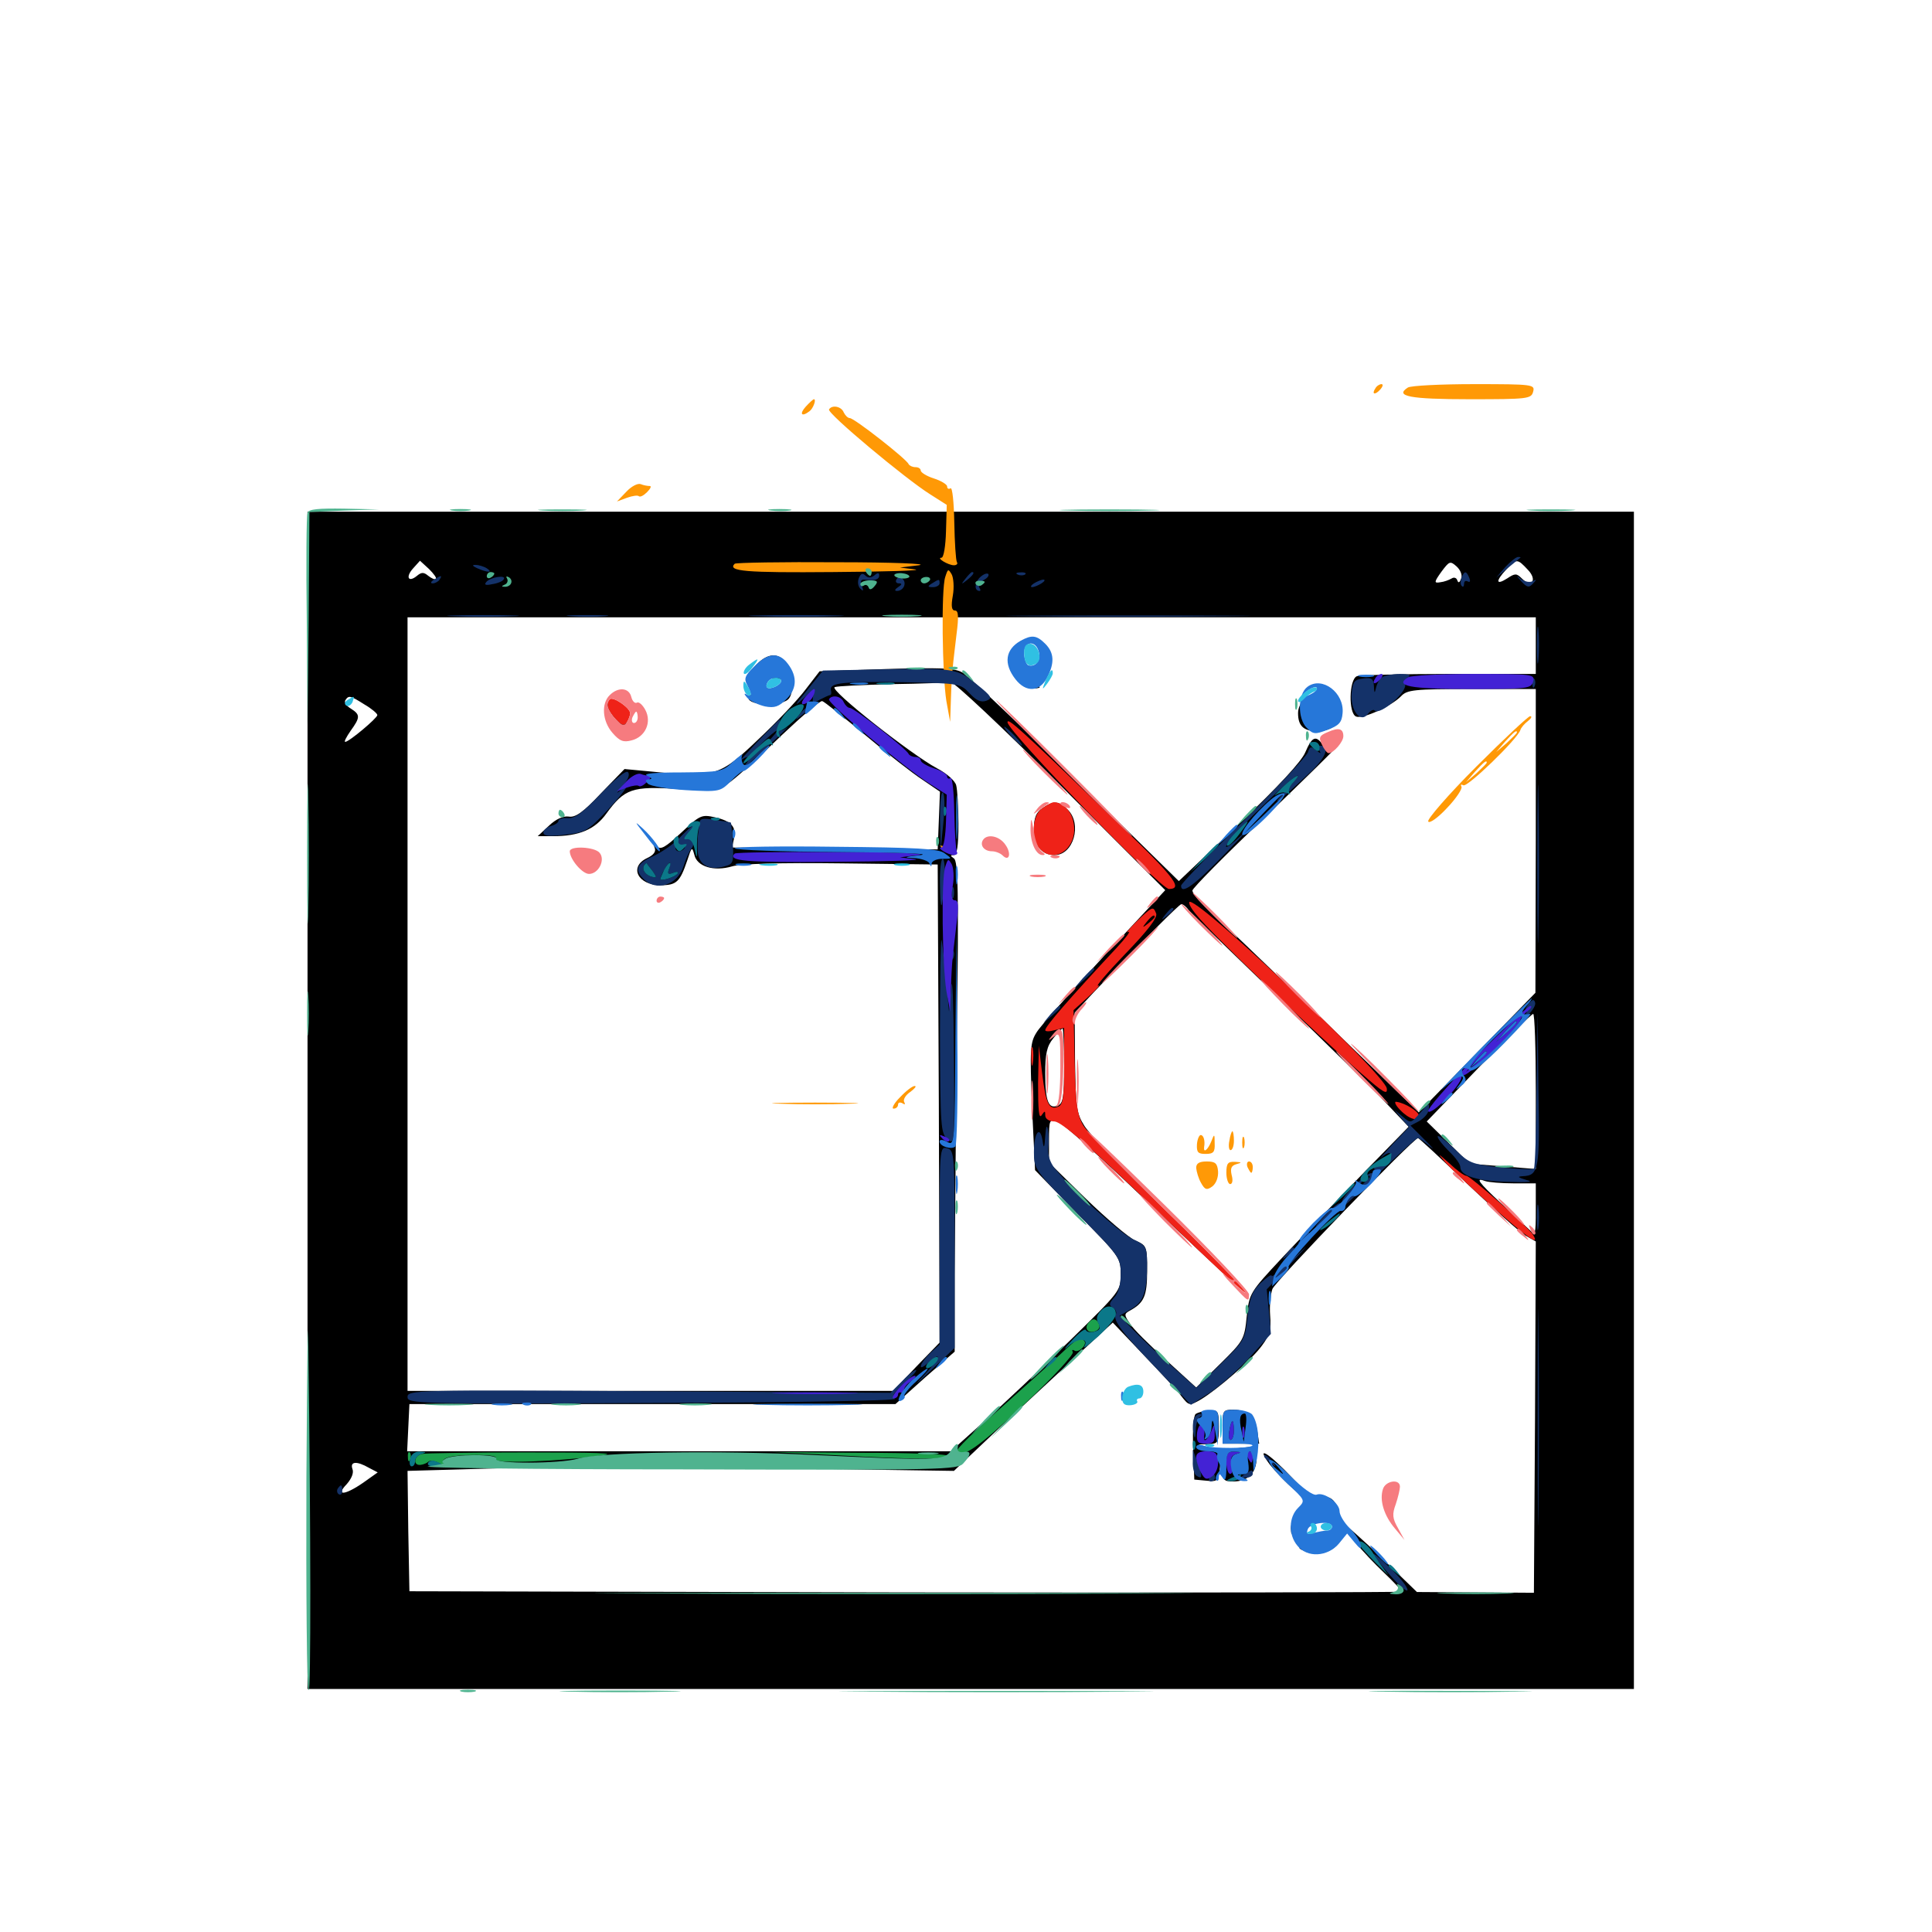 <svg xmlns="http://www.w3.org/2000/svg" viewBox="0 -1000 1000 1000">
	<path fill="#000000" d="M159.18 -430.469V-125.781H502.539H845.703V-430.469V-735.156H502.539H159.18ZM225.586 -700.391C225.195 -699.805 223.438 -700.586 221.68 -701.953C219.336 -703.906 218.164 -703.906 215.82 -701.953C211.328 -698.242 209.766 -701.367 213.867 -705.859L217.383 -709.766L222.07 -705.469C224.414 -703.125 226.172 -700.781 225.586 -700.391ZM756.25 -700.391C755.469 -698.438 754.883 -698.047 754.297 -699.609C753.906 -700.977 752.539 -701.367 751.367 -700.586C750 -699.805 747.461 -698.828 745.508 -698.633C742.188 -698.047 742.188 -698.633 746.094 -704.102C750.195 -709.57 750.586 -709.766 753.906 -706.836C756.055 -704.883 757.031 -702.148 756.25 -700.391ZM790.82 -705.078C795.898 -699.805 792.773 -695.508 787.695 -700.586C784.961 -703.32 784.18 -703.32 780.078 -700.586C774.219 -696.875 774.023 -699.219 779.688 -705.273C784.961 -710.938 785.352 -710.938 790.82 -705.078ZM486.328 -705.859C486.328 -707.031 484.961 -707.812 483.398 -707.812C481.836 -707.812 480.469 -706.836 480.469 -705.664C480.469 -704.688 479.688 -704.297 478.516 -704.883C477.539 -705.469 476.562 -705.078 476.562 -704.102C476.562 -702.93 478.125 -701.953 480.078 -701.953C483.008 -701.758 483.008 -701.562 479.688 -699.023C475.195 -695.508 476.953 -695.117 482.812 -698.242C486.328 -700.195 486.719 -700 485.547 -696.875C484.375 -693.75 484.766 -693.945 488.086 -697.461C492.969 -702.539 493.164 -703.906 489.258 -703.906C487.695 -703.906 486.328 -704.883 486.328 -705.859ZM250.781 -704.688C245.508 -706.641 244.141 -706.055 244.141 -700.977C244.141 -695.117 249.023 -694.336 251.758 -699.805C253.32 -702.734 253.125 -703.711 250.781 -704.688ZM263.672 -701.953C263.672 -704.102 263.086 -705.859 262.305 -705.664C258.984 -705.273 255.859 -703.516 255.859 -701.758C255.859 -700.977 257.227 -700.781 259.18 -701.367C261.328 -702.148 261.914 -701.953 260.938 -700.391C260.156 -699.023 260.547 -698.047 261.523 -698.047C262.695 -698.047 263.672 -699.805 263.672 -701.953ZM452.148 -703.906C451.562 -705.078 450.195 -705.859 449.023 -705.859C448.047 -705.859 447.266 -705.078 447.266 -703.906C447.266 -702.93 448.633 -701.953 450.391 -701.953C451.953 -701.953 452.734 -702.93 452.148 -703.906ZM514.258 -701.953C515.039 -705.078 514.258 -705.859 510.938 -705.859C506.25 -705.859 503.906 -704.297 503.906 -701.562C503.906 -700.586 505.664 -700.781 507.812 -701.953C510.547 -703.32 511.719 -703.32 511.719 -701.953C511.719 -700.977 510.938 -700 509.766 -700C508.789 -700 507.812 -698.633 507.812 -696.875C507.812 -692.578 512.891 -696.68 514.258 -701.953ZM537.109 -703.906C537.109 -706.055 534.57 -706.445 532.617 -704.492C531.836 -703.906 531.25 -701.562 531.25 -699.609C531.25 -696.68 532.031 -696.289 534.766 -697.852C536.719 -699.023 540.234 -699.219 542.578 -698.633C545.117 -698.047 546.875 -698.438 546.875 -699.805C546.875 -700.977 544.727 -701.953 541.992 -701.953C539.258 -701.953 537.109 -702.93 537.109 -703.906ZM468.75 -701.953C468.75 -704.102 464.258 -704.492 462.305 -702.539C459.766 -700 460.938 -696.094 464.453 -696.289C466.406 -696.289 466.797 -696.875 465.43 -697.461C464.062 -697.852 462.891 -699.219 462.891 -700.391C462.891 -701.562 464.258 -701.953 465.82 -701.172C467.383 -700.586 468.75 -700.977 468.75 -701.953ZM529.297 -701.172C529.297 -701.562 528.516 -701.953 527.344 -701.953C526.367 -701.953 525.391 -700.977 525.391 -699.805C525.391 -698.828 526.367 -698.438 527.344 -699.023C528.516 -699.609 529.297 -700.586 529.297 -701.172ZM760.352 -699.023C761.719 -702.344 760.547 -702.93 758.789 -699.805C758.008 -698.633 757.812 -697.461 758.398 -696.875C758.789 -696.289 759.766 -697.266 760.352 -699.023ZM454.102 -698.047C455.664 -700.391 454.883 -700.391 451.172 -698.047C449.414 -696.875 449.219 -696.094 450.586 -696.094C451.758 -696.094 453.516 -697.07 454.102 -698.047ZM794.922 -665.82V-651.172H750.195C725.586 -651.172 704.102 -650.586 702.344 -650C698.242 -648.438 697.852 -630.664 701.953 -629.102C705.469 -627.734 720.312 -634.57 725.195 -639.648C728.32 -642.969 731.836 -643.359 761.719 -643.359H794.922V-564.844L794.727 -486.133L764.648 -455.273L734.375 -424.219L683.984 -473.047C656.445 -499.805 630.078 -525 625.586 -529.102C620.898 -533.203 617.188 -537.695 617.188 -539.062C617.188 -540.234 634.18 -557.422 654.883 -577.148C675.391 -596.875 692.773 -613.867 693.164 -615.039C693.555 -616.016 692.383 -615.625 690.625 -614.062C687.5 -611.523 686.719 -611.719 684.57 -614.648C681.055 -619.531 679.102 -618.75 675.586 -610.547C673.633 -605.859 661.719 -592.969 641.406 -573.633L610.156 -543.945L556.445 -596.68C527.148 -625.586 500.781 -650.586 498.047 -651.953C493.945 -654.297 486.133 -654.492 458.594 -653.711L424.219 -652.539L416.992 -643.164C413.086 -637.891 402.148 -626.367 392.578 -617.383C372.852 -598.438 369.727 -597.461 339.844 -600.391L323.242 -601.953L310.938 -589.258C301.758 -579.492 297.852 -576.758 294.336 -577.344C291.602 -577.734 287.891 -576.172 284.18 -572.656L278.32 -567.188H286.133C299.805 -567.188 308.008 -570.703 313.867 -578.906C323.242 -591.797 327.344 -593.164 350.781 -591.602C371.094 -590.234 371.289 -590.234 378.516 -595.703C382.422 -598.633 394.336 -609.375 404.688 -619.531C415.234 -629.492 424.609 -637.5 425.586 -637.109C426.562 -636.914 436.523 -628.906 447.852 -619.531C458.984 -610.156 472.266 -599.805 477.344 -596.484L486.523 -590.234L485.938 -575.391L485.352 -560.352H473.242C466.406 -560.547 442.383 -560.742 419.922 -560.938L378.906 -561.328L379.883 -565.82C381.25 -571.875 378.711 -575 370.117 -576.953C363.086 -578.516 362.305 -578.125 352.539 -568.945C344.531 -561.523 341.992 -559.961 340.039 -561.914C338.086 -563.672 337.891 -563.672 338.867 -561.133C339.648 -559.18 338.281 -557.422 334.961 -555.859C325.391 -551.367 330.078 -541.797 341.992 -541.797C350.195 -541.797 351.953 -543.555 355.664 -554.492C358.008 -561.719 358.203 -561.914 359.375 -557.617C360.742 -551.367 369.531 -548.828 378.906 -551.562C383.203 -552.93 403.906 -553.516 435.547 -553.125L485.352 -552.539L485.938 -428.906L486.328 -305.078L474.219 -292.578L462.305 -280.078H336.523H210.938V-480.273V-680.469H502.93H794.922ZM549.023 -593.359L603.125 -539.258L571.68 -505.469C554.492 -486.719 538.477 -468.945 536.523 -465.625C533.203 -460.352 533.008 -457.227 534.18 -427.148L535.742 -394.336L557.812 -371.68C579.492 -349.805 580.078 -349.023 580.078 -340.43C580.078 -331.836 579.883 -331.641 553.32 -305.664C538.477 -291.211 518.75 -272.656 509.375 -264.258L492.188 -248.828H351.562H210.742L211.328 -261.133L211.914 -273.242H337.695H463.477L478.711 -286.914L494.141 -300.391V-340.625C494.336 -362.695 494.727 -419.727 495.312 -467.383C496.289 -538.477 495.898 -554.297 493.75 -555.664C491.797 -557.031 491.797 -557.422 493.75 -557.422C495.312 -557.422 496.094 -561.914 496.094 -573.633C496.094 -582.422 495.508 -591.406 494.922 -593.555C494.336 -595.898 489.844 -599.805 484.961 -602.344C471.484 -609.57 428.906 -643.164 432.031 -644.336C433.398 -644.922 446.875 -645.508 461.914 -645.898C476.953 -646.094 490.625 -646.68 492.188 -646.875C493.75 -647.07 519.336 -623.047 549.023 -593.359ZM188.672 -635.352C192.383 -633.203 195.312 -630.664 195.312 -629.883C195.312 -628.32 180.664 -616.016 178.711 -616.016C177.93 -616.016 179.297 -618.555 181.445 -621.68C186.523 -628.711 186.523 -630.078 181.641 -633.203C179.297 -634.57 178.125 -636.523 178.711 -637.5C180.469 -640.234 181.25 -640.039 188.672 -635.352ZM615.43 -528.711C616.992 -526.953 637.891 -506.641 662.109 -483.398C686.328 -460.156 711.133 -435.742 717.578 -428.906L729.102 -416.797L704.688 -391.797C691.406 -378.125 672.852 -358.789 663.672 -349.023C646.875 -331.055 646.68 -330.664 645.312 -318.75C644.141 -306.836 643.75 -306.055 631.641 -294.141L619.141 -281.836L603.516 -296.094C594.922 -303.906 586.328 -312.305 584.766 -315.039C581.836 -319.336 581.836 -319.922 584.57 -321.484C592.188 -325.586 593.75 -329.102 593.75 -342.188C593.75 -355.078 593.555 -355.273 587.5 -358.008C583.984 -359.57 572.656 -369.336 562.109 -379.492L542.969 -398.242V-409.57C542.969 -420.508 543.164 -420.898 547.461 -419.531C549.805 -418.75 569.336 -401.367 590.82 -380.859C612.305 -360.352 632.617 -341.406 635.742 -338.672L641.602 -333.789L637.695 -338.477C635.547 -341.016 618.555 -358.203 599.805 -376.562C581.25 -394.922 563.867 -413.086 561.328 -417.188C557.227 -423.633 556.836 -426.758 556.445 -450L556.25 -475.781L566.602 -486.914C591.797 -513.281 610.352 -532.031 611.523 -532.031C612.305 -532.031 614.062 -530.664 615.43 -528.711ZM794.922 -435.156V-394.922L777.93 -396.289L760.742 -397.656L749.609 -408.594L738.477 -419.531L765.234 -447.266C779.883 -462.5 792.578 -475 793.555 -475.195C794.336 -475.391 794.922 -457.227 794.922 -435.156ZM550.781 -448.242C550.781 -432.031 550.195 -428.711 547.461 -427.734C542.773 -425.781 541.016 -429.883 541.016 -444.336C541.016 -454.492 541.797 -458.398 545.117 -462.5C547.266 -465.234 549.414 -467.578 550 -467.578C550.391 -467.578 550.781 -458.789 550.781 -448.242ZM759.375 -387.305C773.047 -374.414 786.523 -362.305 789.453 -360.547L794.922 -357.422L794.531 -266.406L793.945 -175.586L763.672 -175.781L733.398 -175.977L715.039 -193.75C704.883 -203.516 696.094 -211.328 695.703 -210.742C694.336 -209.57 705.664 -196.094 716.406 -185.938C721.68 -180.859 725.781 -176.562 725.391 -176.172C725 -175.781 609.375 -175.586 468.359 -175.781L211.914 -176.367L211.328 -207.422L210.938 -238.672L259.18 -240.039C285.938 -240.82 349.414 -240.82 400.586 -240.039L493.75 -238.672L522.461 -265.82C538.477 -280.664 557.031 -297.852 563.672 -304.102L575.977 -315.43L591.602 -299.023C600.195 -290.039 609.18 -280.469 611.328 -277.539C615.43 -272.266 615.625 -272.266 621.484 -275.586C630.469 -281.055 648.047 -296.289 653.32 -303.711C657.227 -308.984 658.008 -311.914 657.422 -319.141C657.031 -324.023 657.617 -330.078 658.594 -332.812C659.961 -336.719 731.641 -410.938 733.984 -410.938C734.375 -410.938 745.898 -400.391 759.375 -387.305ZM783.398 -387.5H794.922V-373.828C794.922 -360.742 794.727 -360.352 791.406 -363.672C789.453 -365.43 782.812 -371.68 776.758 -377.344C765.234 -388.086 763.281 -390.82 768.75 -388.672C770.508 -388.086 776.953 -387.5 783.398 -387.5ZM191.016 -240.234L195.508 -237.891L188.086 -232.617C178.516 -225.977 173.438 -225.586 179.492 -231.836C182.031 -234.766 183.203 -237.695 182.422 -239.648C181.055 -243.555 184.57 -243.945 191.016 -240.234ZM524.609 -665.039C522.656 -662.891 521.484 -659.961 522.07 -658.594C522.852 -656.836 523.242 -657.227 523.242 -659.375C523.438 -661.133 525.391 -664.062 527.734 -665.625C530.078 -667.383 531.25 -668.75 530.078 -668.75C528.906 -668.75 526.367 -666.992 524.609 -665.039ZM391.602 -656.055C386.133 -650.781 385.352 -645.703 389.648 -644.141C391.211 -643.359 392.578 -642.188 392.578 -641.016C392.578 -640.039 391.797 -639.648 390.82 -640.43C389.844 -641.016 388.477 -640.625 387.695 -639.453C385.156 -635.156 402.734 -633.789 407.812 -637.891C411.133 -640.625 410.742 -651.367 407.031 -656.641C403.125 -662.305 397.461 -662.109 391.602 -656.055ZM408.203 -645.898C408.203 -644.336 405.664 -643.359 401.367 -643.359C394.922 -643.359 392.969 -644.922 395.898 -647.852C398.047 -650.195 408.203 -648.438 408.203 -645.898ZM532.812 -643.945C531.445 -644.531 532.422 -644.922 535.156 -644.922C537.891 -644.922 538.867 -644.531 537.695 -643.945C536.328 -643.555 533.984 -643.555 532.812 -643.945ZM679.492 -638.086C679.492 -635.742 679.102 -635.547 678.32 -637.109C676.758 -640.82 671.875 -636.133 671.875 -630.859C671.875 -624.414 674.609 -621.68 681.445 -621.484C689.648 -621.289 695.703 -626.758 694.141 -633.398C692.188 -641.016 690.039 -642.383 691.016 -635.352C691.602 -631.445 691.016 -628.711 689.258 -627.539C685.742 -625.391 677.734 -625.391 677.734 -627.539C677.734 -628.516 679.688 -628.906 682.227 -628.32C685.742 -627.539 685.938 -627.734 683.594 -629.492C681.055 -631.25 681.25 -631.641 684.18 -631.641C687.5 -631.641 687.5 -631.836 684.766 -634.766C683.008 -636.328 682.031 -638.672 682.617 -639.648C683.398 -640.625 682.812 -641.406 681.836 -641.406C680.664 -641.406 679.688 -639.844 679.492 -638.086ZM314.453 -634.961C314.453 -633.594 316.406 -630.273 318.75 -627.734L323.047 -623.242L325 -627.539C326.367 -630.859 325.977 -632.227 323.047 -634.57C318.359 -638.086 314.453 -638.281 314.453 -634.961ZM539.453 -581.641C536.328 -579.492 535.156 -576.758 535.156 -571.094C535.156 -562.5 539.062 -557.422 545.898 -557.422C555.664 -557.422 560.156 -573.438 552.734 -580.859C548.047 -585.547 545.312 -585.742 539.453 -581.641ZM618.945 -268.164C617.773 -267.578 617.188 -259.961 617.578 -250.586L618.164 -234.18L624.414 -233.594C630.273 -233.008 630.664 -233.398 631.445 -240.43L632.227 -247.852L632.422 -240.625C632.812 -233.789 633.203 -233.203 638.477 -233.203C645.898 -233.203 650.391 -237.695 650.391 -245.312V-251.367L640.234 -250.391C634.57 -249.805 627.734 -250 625 -250.977L620.117 -252.344L625.586 -252.539C630.469 -252.734 630.859 -253.32 630.859 -261.523C630.859 -269.727 630.469 -270.312 625.781 -269.922C623.047 -269.727 620.117 -268.945 618.945 -268.164ZM632.812 -261.523V-252.734H642.188H651.758L650.781 -259.18C649.805 -266.602 645.703 -270.312 638.281 -270.312C633.008 -270.312 632.812 -269.922 632.812 -261.523ZM648.438 -260.156C648.438 -255.664 647.852 -254.492 646.68 -256.445C645.703 -257.812 645.312 -260.547 645.508 -262.305C646.484 -266.602 646.289 -266.406 647.461 -266.406C648.047 -266.406 648.438 -263.477 648.438 -260.156ZM657.227 -241.992C660.352 -238.086 665.82 -232.422 669.531 -229.297L676.367 -223.828L672.07 -218.359C669.922 -215.625 668.164 -211.328 668.164 -208.984C668.359 -205.078 668.555 -205.078 669.336 -208.789C670.312 -212.109 670.703 -211.719 672.852 -206.836C674.414 -202.734 674.609 -200.586 673.047 -199.609C670.117 -197.656 680.859 -195.508 686.523 -196.875C689.062 -197.461 692.383 -200 693.555 -202.344C695.312 -205.859 695.312 -206.25 692.773 -205.273C691.016 -204.688 689.258 -205.078 688.672 -206.445C688.281 -207.812 687.695 -207.422 687.695 -205.469C687.5 -203.32 686.328 -202.539 683.203 -203.32C673.242 -205.469 673.047 -205.664 676.758 -209.766C680.664 -214.062 685.547 -214.844 688.867 -211.523C691.992 -208.398 694.141 -216.406 691.406 -221.484C689.844 -224.414 687.695 -225.586 683.984 -225.195C679.688 -224.609 676.758 -226.758 668.945 -234.961C656.836 -247.852 649.414 -252.539 657.227 -241.992Z"/>
	<path fill="#ff9906" d="M711.914 -799.023C709.766 -795.898 711.719 -795.312 714.453 -798.438C715.82 -800 716.016 -801.172 715.039 -801.172C714.062 -801.172 712.5 -800.195 711.914 -799.023ZM728.711 -799.414C721.68 -794.922 729.688 -793.359 760.547 -793.359C790.82 -793.359 792.578 -793.555 793.555 -797.266C794.531 -800.977 793.555 -801.172 763.086 -801.172C745.703 -801.172 730.273 -800.391 728.711 -799.414ZM416.992 -789.453C413.672 -785.742 414.844 -783.984 418.945 -787.109C420.898 -788.477 422.656 -793.359 421.289 -793.359C420.898 -793.359 418.945 -791.602 416.992 -789.453ZM429.102 -788.086C427.93 -786.133 468.945 -751.953 481.445 -744.141L490.039 -738.672L489.648 -725C489.453 -717.578 488.477 -711.328 487.305 -711.328C484.375 -711.328 490.82 -707.422 493.75 -707.422C495.117 -707.422 495.898 -708.203 495.312 -708.984C494.727 -709.961 494.141 -719.141 493.945 -729.492C493.75 -739.844 492.969 -747.852 491.992 -747.266C491.016 -746.68 490.234 -747.07 490.234 -748.242C490.234 -749.219 487.109 -751.172 483.398 -752.344C479.688 -753.516 476.562 -755.469 476.562 -756.445C476.562 -757.422 475.391 -758.203 473.828 -758.203C472.266 -758.203 470.703 -758.984 470.312 -759.766C469.336 -762.305 442.188 -783.594 439.844 -783.594C438.867 -783.594 437.5 -784.961 436.719 -786.523C435.547 -789.648 430.664 -790.625 429.102 -788.086ZM324.219 -745.508L319.336 -740.43L324.609 -742.383C327.344 -743.359 330.078 -743.75 330.664 -743.164C331.445 -742.578 333.203 -743.555 334.961 -745.312C336.719 -747.07 337.305 -748.438 336.328 -748.438C335.156 -748.438 333.008 -748.828 331.641 -749.414C330.078 -750 326.758 -748.242 324.219 -745.508ZM380.273 -708.203C376.367 -704.297 385.742 -703.516 431.25 -703.906C458.789 -704.102 477.93 -704.688 473.633 -705.273L465.82 -706.25L475.586 -707.422C481.055 -708.203 461.914 -708.984 433.398 -708.984C404.883 -709.18 380.859 -708.789 380.273 -708.203ZM489.258 -701.367C487.109 -695.117 487.695 -650.586 489.844 -637.109L491.797 -626.367L492.188 -638.086C492.383 -644.531 492.773 -651.953 493.164 -654.688C493.359 -657.422 494.336 -665.039 495.117 -671.875C496.289 -680.859 496.094 -683.984 494.336 -683.984C492.578 -683.984 492.188 -686.133 493.164 -691.602C493.945 -695.898 493.555 -700.977 492.578 -702.734C490.82 -705.664 490.625 -705.664 489.258 -701.367ZM764.062 -603.125C749.609 -588.672 738.477 -575.781 739.258 -574.805C739.844 -573.633 744.141 -576.562 749.023 -581.836C753.711 -586.719 757.031 -591.797 756.445 -592.773C755.859 -593.945 756.25 -594.141 757.422 -593.555C759.375 -592.188 785.352 -617.383 786.914 -622.07C787.305 -623.438 789.062 -625.391 790.82 -626.758C792.578 -628.125 793.164 -629.297 791.992 -629.297C791.016 -629.297 778.32 -617.383 764.062 -603.125ZM785.156 -620.898C785.156 -620.508 782.812 -618.164 779.883 -615.43L774.414 -610.742L779.102 -616.211C783.594 -621.094 785.156 -622.461 785.156 -620.898ZM769.531 -605.273C769.531 -604.883 767.188 -602.539 764.258 -599.805L758.789 -595.117L763.477 -600.586C767.969 -605.469 769.531 -606.836 769.531 -605.273ZM487.695 -560.742C485.938 -562.695 486.133 -562.891 488.867 -561.719C490.82 -561.133 491.797 -559.961 491.211 -559.375C490.625 -558.789 489.062 -559.375 487.695 -560.742ZM465.82 -432.031C462.695 -428.906 461.328 -426.172 462.5 -426.172C463.867 -426.172 464.844 -427.148 464.844 -428.32C464.844 -429.297 465.82 -429.688 467.188 -428.906C468.359 -428.125 468.75 -428.32 467.969 -429.688C467.383 -430.859 468.75 -433.203 471.094 -434.766C473.438 -436.523 474.609 -437.891 473.438 -437.891C472.266 -437.891 468.945 -435.352 465.82 -432.031ZM403.906 -428.711C393.945 -428.906 401.953 -429.297 421.875 -429.297C441.797 -429.297 449.805 -428.906 440.039 -428.711C430.078 -428.32 413.672 -428.32 403.906 -428.711ZM636.328 -409.57C635.742 -406.836 636.133 -404.688 636.914 -404.688C637.891 -404.688 638.672 -406.836 638.672 -409.57C638.672 -412.305 638.281 -414.453 637.891 -414.453C637.5 -414.453 636.719 -412.305 636.328 -409.57ZM619.531 -407.617C619.336 -403.516 620.117 -402.734 624.023 -402.734C628.125 -402.734 628.906 -403.711 628.711 -408.203C628.711 -413.281 628.516 -413.281 626.953 -409.18C625.195 -404.883 622.852 -402.93 623.242 -406.25C623.828 -409.375 623.047 -412.5 621.484 -412.5C620.703 -412.5 619.727 -410.352 619.531 -407.617ZM643.945 -406.25C644.336 -407.422 644.336 -409.766 643.945 -411.133C643.359 -412.305 642.969 -411.328 642.969 -408.594C642.969 -405.859 643.359 -404.883 643.945 -406.25ZM619.141 -395.508C619.336 -393.555 620.312 -390.039 621.68 -387.695C623.633 -384.18 624.609 -383.789 627.539 -385.938C629.492 -387.5 630.664 -390.625 630.469 -393.75C630.078 -397.852 629.102 -398.828 624.609 -398.828C620.703 -398.828 619.141 -397.852 619.141 -395.508ZM634.766 -392.969C634.766 -389.844 635.742 -387.109 636.719 -387.109C637.891 -387.109 638.281 -389.062 637.5 -391.797C636.719 -395.312 637.305 -396.68 640.039 -397.461C642.969 -398.242 642.773 -398.438 639.258 -398.633C635.547 -398.828 634.766 -397.852 634.766 -392.969ZM645.703 -395.898C646.484 -394.336 647.266 -392.969 647.656 -392.969C648.047 -392.969 648.438 -394.336 648.438 -395.898C648.438 -397.461 647.656 -398.828 646.484 -398.828C645.508 -398.828 645.117 -397.461 645.703 -395.898Z"/>
	<path fill="#ef2218" d="M315.625 -638.086C313.477 -635.742 314.453 -632.422 318.555 -627.93C321.875 -624.414 323.047 -624.023 324.414 -626.172C325.391 -627.539 326.172 -629.688 326.172 -630.859C326.172 -633.594 317.383 -639.648 315.625 -638.086ZM521.484 -626.172C521.484 -621.484 600.586 -539.844 605.078 -539.844C612.891 -540.039 608.008 -546.094 570.508 -581.836C527.93 -622.852 521.484 -628.711 521.484 -626.172ZM539.453 -581.641C534.18 -578.125 533.398 -565.234 538.281 -560.547C546.289 -552.344 558.203 -561.523 555.664 -574.219C554.688 -580.078 550.195 -584.766 545.508 -584.766C544.531 -584.766 541.797 -583.398 539.453 -581.641ZM619.531 -526.172C625.977 -517.773 682.031 -464.062 704.492 -444.531C716.016 -434.375 718.359 -433.008 717.773 -436.719C716.406 -444.141 623.828 -532.031 616.016 -533.203C614.648 -533.398 616.016 -530.273 619.531 -526.172ZM588.281 -523.047C584.375 -519.141 582.422 -516.797 583.984 -517.578C585.547 -518.359 582.812 -514.648 577.93 -509.375C553.516 -483.203 541.016 -468.75 541.016 -466.797C541.016 -466.016 543.164 -466.016 545.898 -466.797L550.781 -467.969V-448.242C550.781 -432.031 550.195 -428.125 547.656 -427.148C542.969 -425.391 541.406 -428.516 539.453 -444.141L537.695 -458.789L537.305 -439.258C537.305 -425.977 537.695 -420.703 539.062 -422.656C540.82 -425.195 541.016 -425.195 541.016 -422.656C541.016 -420.898 542.969 -419.531 545.898 -419.531C549.414 -419.141 562.305 -408.203 591.406 -380.469C613.672 -359.18 634.766 -339.062 638.477 -335.938C656.445 -319.922 634.57 -343.164 600.781 -375.977C580.859 -395.312 562.891 -413.867 560.742 -417.383C557.617 -422.656 556.836 -427.93 556.25 -450.391L555.664 -477.148L563.477 -484.18C567.773 -488.086 569.922 -490.625 568.359 -489.844C566.797 -489.062 573.047 -496.484 582.422 -506.25C593.945 -518.164 599.219 -525 598.438 -527.148C596.875 -531.055 596.68 -531.055 588.281 -523.047ZM597.656 -525.391C597.656 -525 596.094 -523.438 594.336 -522.07C591.211 -519.531 591.016 -519.727 593.555 -522.852C596.094 -525.977 597.656 -526.953 597.656 -525.391ZM533.789 -452.93C533.789 -448.633 534.18 -447.07 534.57 -449.609C534.961 -451.953 534.961 -455.469 534.57 -457.422C533.984 -459.18 533.594 -457.227 533.789 -452.93ZM724.805 -425.391C729.297 -420.703 734.375 -419.141 734.375 -422.656C734.375 -424.609 727.344 -429.102 722.852 -429.688C721.484 -430.078 722.07 -428.125 724.805 -425.391ZM748.047 -398.438C750.781 -395.312 761.719 -384.961 772.266 -375.586C790.43 -359.375 797.266 -354.688 793.555 -360.742C791.211 -364.844 760.938 -391.406 758.984 -391.406C757.812 -391.406 753.906 -394.336 750.195 -397.852C743.945 -403.32 743.75 -403.516 748.047 -398.438Z"/>
	<path fill="#1ca14c" d="M563.867 -315.82C560.938 -313.086 562.695 -309.766 566.211 -310.742C568.555 -311.328 569.531 -312.891 568.945 -314.453C567.773 -317.383 565.82 -317.969 563.867 -315.82ZM548.828 -299.023C543.945 -294.531 529.688 -281.641 517.188 -270.508C504.492 -259.375 494.727 -249.609 495.117 -248.828C497.656 -244.727 506.445 -250.781 530.078 -273.047C544.727 -286.719 556.055 -299.023 555.273 -300.195C554.688 -301.172 555.078 -301.562 556.055 -300.977C558.398 -299.414 563.086 -304.297 561.133 -306.055C558.984 -308.398 558.008 -307.617 548.828 -299.023ZM211.133 -245.703C211.133 -243.555 211.719 -242.969 212.305 -244.531C212.891 -245.898 212.695 -247.656 212.109 -248.242C211.523 -249.023 210.938 -247.852 211.133 -245.703ZM218.359 -247.461C214.062 -246.484 213.672 -241.211 217.773 -241.797C219.336 -241.992 221.094 -242.773 221.875 -243.555C222.656 -244.141 225 -243.945 227.148 -242.773C229.492 -241.406 230.469 -241.406 229.688 -242.578C227.93 -245.508 233.398 -246.875 246.289 -246.875C254.492 -246.875 257.617 -246.289 256.641 -244.727C255.273 -242.188 290.625 -243.555 311.523 -246.68C320.117 -247.852 309.375 -248.242 272.461 -248.242C244.531 -248.242 220.117 -247.852 218.359 -247.461ZM434.57 -246.68C474.219 -244.531 488.672 -244.531 490.625 -246.484C491.406 -247.266 471.094 -248.047 445.703 -248.047L399.414 -248.438Z"/>
	<path fill="#143269" d="M779.102 -706.445L774.414 -700.977L780.273 -705.859C783.594 -708.594 786.523 -710.938 786.914 -711.328C787.305 -711.523 786.914 -711.719 785.742 -711.719C784.766 -711.719 781.836 -709.375 779.102 -706.445ZM247.07 -705.859C252.344 -703.516 255.469 -703.516 251.953 -705.859C250.391 -706.836 247.656 -707.617 246.094 -707.617C244.141 -707.617 244.531 -707.031 247.07 -705.859ZM444.531 -700.781C443.75 -698.828 444.141 -696.484 445.312 -695.312C446.875 -693.75 447.07 -694.141 446.094 -696.68C445.117 -699.219 445.703 -700.195 447.461 -700C452.539 -699.219 455.078 -700 455.078 -702.148C455.078 -703.711 454.297 -703.711 452.539 -702.148C450.781 -700.781 449.219 -700.781 447.852 -702.148C446.484 -703.516 445.508 -703.125 444.531 -700.781ZM499.805 -700.586C497.266 -697.461 497.461 -697.266 500.586 -699.805C503.711 -702.344 504.688 -703.906 503.125 -703.906C502.734 -703.906 501.172 -702.344 499.805 -700.586ZM507.031 -700.977C504.297 -698.047 504.297 -694.141 507.031 -694.141C507.617 -694.141 507.617 -694.922 506.836 -695.898C506.25 -697.07 507.422 -698.633 509.18 -699.805C511.133 -700.781 512.109 -702.148 511.523 -702.93C510.742 -703.516 508.789 -702.734 507.031 -700.977ZM526.953 -702.539C525.391 -703.125 525.977 -703.711 528.125 -703.711C530.273 -703.906 531.445 -703.32 530.664 -702.734C530.078 -702.148 528.32 -701.953 526.953 -702.539ZM756.445 -700.977C755.859 -699.219 755.859 -697.266 756.641 -696.68C757.227 -695.898 757.812 -696.484 757.812 -697.852C757.812 -699.219 758.594 -699.609 759.766 -699.023C760.938 -698.438 761.133 -699.219 760.547 -700.781C758.984 -704.688 758.008 -704.688 756.445 -700.977ZM224.609 -700C222.852 -698.828 222.656 -698.047 224.023 -698.047C225.195 -698.047 226.953 -699.023 227.539 -700C229.102 -702.344 228.32 -702.344 224.609 -700ZM251.758 -698.828C250.391 -697.266 251.367 -696.875 254.883 -697.656C257.617 -698.047 260.352 -699.219 260.742 -700.195C262.305 -702.539 253.906 -701.367 251.758 -698.828ZM464.062 -700.195C463.281 -699.023 463.867 -698.047 465.234 -698.047C466.992 -698.047 466.992 -697.461 464.844 -696.094C463.086 -694.922 462.891 -694.141 464.258 -694.141C467.578 -694.141 469.531 -698.047 467.188 -700.391C466.016 -701.562 464.844 -701.562 464.062 -700.195ZM787.5 -699.023C784.57 -702.344 784.57 -702.539 787.5 -700.195C789.258 -698.828 791.992 -698.438 793.359 -699.219C795.312 -700.391 795.508 -700 793.359 -697.852C791.406 -695.703 790.43 -695.898 787.5 -699.023ZM482.422 -698.047C479.883 -696.484 480.078 -696.094 483.008 -696.094C484.766 -696.094 486.328 -697.07 486.328 -698.047C486.328 -700.391 486.133 -700.391 482.422 -698.047ZM535.156 -698.047C533.594 -697.07 533.203 -696.094 534.18 -696.094C535.352 -696.094 537.5 -697.07 539.062 -698.047C540.625 -699.023 541.211 -700 540.039 -700C539.062 -700 536.719 -699.023 535.156 -698.047ZM234.961 -681.055C226.562 -681.25 233.398 -681.641 250 -681.641C266.602 -681.641 273.438 -681.25 265.234 -681.055C256.836 -680.664 243.164 -680.664 234.961 -681.055ZM295.508 -681.055C290.43 -681.445 294.141 -681.641 303.711 -681.641C313.477 -681.641 317.578 -681.445 313.086 -681.055C308.594 -680.664 300.586 -680.664 295.508 -681.055ZM392.188 -681.055C381.055 -681.25 390.039 -681.641 412.109 -681.641C434.18 -681.641 443.164 -681.25 432.227 -681.055C421.094 -680.664 403.125 -680.664 392.188 -681.055ZM532.617 -681.055C504.492 -681.25 527.539 -681.445 583.984 -681.445C640.43 -681.445 663.477 -681.25 635.156 -681.055C607.031 -680.664 560.938 -680.664 532.617 -681.055ZM795.508 -665.82C795.508 -657.227 795.898 -653.906 796.289 -658.594C796.68 -663.086 796.68 -670.117 796.289 -674.219C795.898 -678.125 795.508 -674.414 795.508 -665.82ZM455.664 -653.516L425.977 -652.93L417.773 -642.773C411.133 -634.766 410.742 -633.789 415.625 -638.281C421.289 -643.555 421.68 -643.75 420.898 -639.844C420.312 -635.938 420.508 -635.742 424.414 -637.891C426.758 -639.062 429.102 -640.234 429.688 -640.234C430.273 -640.43 430.469 -641.406 430.078 -642.773C429.297 -646.68 436.328 -647.266 467.773 -646.875C496.68 -646.289 497.07 -646.289 501.953 -641.016C505.469 -637.305 507.812 -636.328 510.547 -637.305C513.867 -638.477 513.281 -639.648 505.664 -645.703C495.508 -654.102 494.141 -654.297 455.664 -653.516ZM442.773 -650C443.555 -650.586 442.383 -651.172 440.234 -650.977C438.086 -650.977 437.5 -650.391 439.062 -649.805C440.43 -649.219 442.188 -649.414 442.773 -650ZM715.625 -649.609C714.258 -648.828 712.891 -646.484 712.305 -644.336C711.523 -640.82 711.328 -641.016 711.133 -644.922C710.938 -648.633 709.961 -649.414 705.664 -648.828C700.977 -648.242 700.195 -647.266 699.609 -641.211C698.828 -632.227 704.297 -625.391 708.008 -630.469C709.375 -632.227 710.938 -633.008 711.523 -632.227C714.453 -629.492 729.297 -642.578 727.148 -646.094C726.562 -646.875 727.344 -648.438 728.711 -649.414C730.664 -650.586 729.297 -651.172 724.609 -651.172C720.898 -651.172 716.797 -650.391 715.625 -649.609ZM793.164 -646.094C793.164 -643.945 793.75 -643.359 794.336 -644.922C794.922 -646.289 794.727 -648.047 794.141 -648.633C793.555 -649.414 792.969 -648.242 793.164 -646.094ZM413.867 -630.273C411.328 -627.148 411.523 -626.953 414.648 -629.492C416.406 -630.859 417.969 -632.422 417.969 -632.812C417.969 -634.375 416.406 -633.398 413.867 -630.273ZM391.602 -615.625C385.156 -608.789 381.25 -604.492 382.812 -605.859C387.5 -609.766 389.453 -608.398 385.547 -603.906C383.594 -601.367 385.938 -602.93 390.625 -607.422C401.172 -616.992 409.961 -625.391 407.422 -623.438C404.297 -620.898 401.953 -621.68 403.125 -624.805C403.711 -626.367 403.906 -627.734 403.711 -627.734C403.32 -627.734 398.047 -622.266 391.602 -615.625ZM396.484 -615.039C392.969 -611.328 389.648 -608.594 389.062 -608.984C388.281 -609.766 400.586 -621.68 402.148 -621.875C402.734 -621.875 400.195 -618.75 396.484 -615.039ZM523.438 -618.945C525.977 -616.211 528.516 -614.062 528.906 -614.062C529.492 -614.062 527.93 -616.211 525.391 -618.945C522.852 -621.68 520.312 -623.828 519.922 -623.828C519.336 -623.828 520.898 -621.68 523.438 -618.945ZM795.703 -552.539C795.703 -516.016 796.094 -501.367 796.289 -519.922C796.68 -538.477 796.68 -568.359 796.289 -586.328C796.094 -604.297 795.703 -589.062 795.703 -552.539ZM676.953 -610.547C676.172 -608.594 661.328 -592.578 643.555 -575C625.781 -557.617 611.328 -542.578 611.328 -541.602C611.328 -536.719 618.164 -541.602 634.766 -558.789C644.922 -569.336 649.219 -574.023 644.141 -569.141C627.539 -553.711 634.18 -564.062 652.148 -581.445C669.922 -599.023 678.711 -604.883 665.039 -590.234C656.055 -580.664 663.086 -585.938 678.125 -600.195C686.328 -607.812 688.672 -614.062 683.203 -614.062C682.227 -614.062 682.031 -612.891 682.812 -611.719C683.984 -609.766 683.594 -609.766 681.25 -611.719C678.516 -613.867 677.93 -613.672 676.953 -610.547ZM310.938 -589.062C301.562 -579.297 297.461 -576.172 293.75 -576.562C291.211 -576.758 289.062 -576.172 289.062 -575.195C289.062 -574.219 287.305 -573.047 285.156 -572.461C283.008 -571.875 281.25 -570.312 281.25 -569.141C281.25 -567.188 284.18 -566.992 292.578 -567.969C303.125 -569.141 304.297 -569.922 314.648 -580.859C324.414 -591.406 327.344 -596.484 320.312 -590.234C318.75 -588.867 319.531 -590.039 322.266 -593.164C325.195 -596.484 326.172 -599.219 325 -600.391C324.023 -601.367 318.555 -597.07 310.938 -589.062ZM486.523 -575.977L486.914 -560.352L488.281 -574.023C489.062 -581.641 489.062 -588.477 488.086 -589.648C487.109 -590.625 486.523 -584.961 486.523 -575.977ZM361.914 -573.438C361.719 -571.68 361.523 -569.141 361.328 -568.164C361.133 -566.992 360.938 -563.281 361.133 -559.766C361.328 -552.539 366.797 -549.219 375 -551.562C379.492 -552.734 379.883 -553.516 379.297 -563.477C378.906 -569.141 378.516 -574.023 378.32 -574.219C378.125 -574.414 374.414 -575 370.117 -575.586C363.477 -576.758 362.109 -576.367 361.914 -573.438ZM352.344 -566.992C349.219 -563.477 342.969 -559.18 338.477 -557.031C329.492 -553.125 328.125 -549.805 333.203 -544.922C339.648 -538.477 350.586 -541.797 353.711 -551.367C354.883 -555.273 356.836 -559.57 358.008 -560.938C359.18 -562.5 359.18 -564.062 357.617 -565.82C356.055 -567.773 356.25 -569.141 357.812 -570.703C359.18 -572.07 359.766 -573.047 359.18 -573.047C358.594 -573.047 355.664 -570.312 352.344 -566.992ZM354.297 -560.938C353.711 -560.156 352.539 -559.375 351.367 -559.375C350.391 -559.375 349.609 -560.156 349.609 -560.938C349.609 -561.914 350.977 -562.695 352.539 -562.695C354.102 -562.695 354.883 -561.914 354.297 -560.938ZM337.891 -549.023C340.039 -545.898 340.039 -545.508 337.695 -546.094C334.18 -546.875 332.031 -549.805 333.398 -552.148C333.984 -552.93 334.57 -553.516 334.766 -553.125C334.961 -552.734 336.328 -550.977 337.891 -549.023ZM346.289 -550.195C345.312 -547.656 345.898 -547.266 348.438 -548.242C350.195 -549.023 351.367 -548.828 350.781 -547.852C349.609 -546.094 341.797 -543.555 341.797 -545.117C341.797 -546.68 345.703 -553.516 346.68 -553.516C347.07 -553.516 346.875 -551.953 346.289 -550.195ZM486.523 -542.383C486.719 -527.148 487.695 -527.93 488.867 -544.336C489.258 -550.391 488.867 -555.469 487.891 -555.469C487.109 -555.469 486.328 -549.609 486.523 -542.383ZM492.578 -537.891C492.578 -535.156 492.969 -534.18 493.555 -535.547C493.945 -536.719 493.945 -539.062 493.555 -540.43C492.969 -541.602 492.578 -540.625 492.578 -537.891ZM603.32 -526.758C600.781 -523.633 600.977 -523.438 604.102 -525.977C607.227 -528.516 608.203 -530.078 606.641 -530.078C606.25 -530.078 604.688 -528.516 603.32 -526.758ZM486.523 -464.453C486.719 -416.797 486.914 -413.281 490.43 -410.352C494.141 -407.227 494.141 -408.008 493.75 -454.492C493.555 -480.469 492.969 -496.094 492.383 -489.062L491.211 -476.367L489.648 -493.945C488.672 -503.711 487.695 -512.5 487.305 -513.477C486.914 -514.648 486.523 -492.578 486.523 -464.453ZM492.383 -505.469C492.383 -503.32 492.969 -502.734 493.555 -504.297C494.141 -505.664 493.945 -507.422 493.359 -508.008C492.773 -508.789 492.188 -507.617 492.383 -505.469ZM560.352 -493.555L555.664 -488.086L561.133 -492.773C566.016 -497.266 567.383 -498.828 565.82 -498.828C565.43 -498.828 563.086 -496.484 560.352 -493.555ZM791.211 -480.469C789.844 -478.711 789.258 -477.344 790.039 -477.344C790.82 -477.344 790.43 -475.781 788.867 -474.023C787.5 -471.875 788.281 -472.266 790.82 -474.609C793.359 -476.953 795.117 -479.883 794.531 -481.25C793.945 -483.008 792.969 -482.617 791.211 -480.469ZM543.75 -475L540.039 -470.508L544.531 -474.219C548.633 -477.734 549.805 -479.297 548.242 -479.297C547.852 -479.297 545.898 -477.344 543.75 -475ZM795.312 -436.133C795.117 -414.062 794.531 -395.508 793.945 -395.117C793.555 -394.531 785.742 -394.922 776.953 -395.703C761.523 -397.461 760.352 -397.852 752.539 -405.664C747.852 -409.961 744.141 -412.891 744.141 -411.719C744.141 -410.547 746.875 -407.227 750 -404.102C753.32 -400.977 755.859 -397.461 755.859 -395.898C755.859 -391.406 764.453 -388.672 780.273 -388.281C791.211 -387.891 794.141 -388.281 790.039 -389.258C785.547 -390.625 785.156 -391.016 788.281 -391.211C796.484 -391.602 797.07 -394.727 796.289 -436.523L795.898 -476.367ZM734.57 -423.438C730.273 -418.555 730.078 -418.555 725.977 -422.07L721.68 -425.586L725.391 -421.094L729.297 -416.602L720.508 -407.422C715.82 -402.344 713.281 -399.414 714.844 -400.781C719.336 -404.688 721.68 -403.516 717.773 -399.219C715.82 -397.07 713.477 -395.898 712.5 -396.484C711.719 -397.07 711.133 -396.484 711.328 -394.922C711.719 -393.555 710.938 -392.578 709.766 -392.773C707.422 -393.164 694.141 -380.273 694.727 -378.125C694.727 -377.344 694.336 -376.953 693.359 -377.148C692.578 -377.344 689.062 -374.414 685.352 -370.312C681.641 -366.406 680.078 -364.258 681.641 -365.43C683.203 -366.602 685.547 -367.773 686.523 -367.969C687.695 -368.164 698.438 -377.93 710.547 -389.648C722.656 -401.367 733.008 -410.938 733.789 -410.938C734.57 -410.938 737.305 -408.984 740.039 -406.641C742.773 -404.297 741.797 -405.664 737.5 -409.961L730.078 -417.383L734.57 -419.727C736.914 -421.094 739.258 -423.633 739.453 -425.391C740.039 -429.492 739.844 -429.492 734.57 -423.438ZM708.984 -390.82C708.984 -390.43 706.055 -387.695 702.734 -384.375L696.289 -378.711L701.953 -385.156C707.422 -391.016 708.984 -392.383 708.984 -390.82ZM693.359 -375.195C693.359 -374.805 691.406 -372.852 689.062 -370.703L684.57 -366.992L688.281 -371.484C691.797 -375.586 693.359 -376.758 693.359 -375.195ZM541.016 -411.914C540.625 -405.664 540.234 -405.078 539.648 -409.57C538.281 -417.969 535.156 -413.672 535.156 -403.711C535.156 -394.922 535.547 -394.336 557.617 -371.875C579.297 -350 580.078 -349.023 580.078 -340.625C580.078 -335.352 578.906 -330.664 576.758 -328.516C574.023 -325.391 573.828 -324.414 575.977 -323.242C577.539 -322.266 578.125 -320.703 577.539 -319.727C575.781 -316.797 580.664 -310.352 598.828 -291.406L616.406 -272.852L626.172 -279.102C631.445 -282.617 640.82 -290.82 646.875 -297.461L657.812 -309.57L656.836 -321.094L655.664 -332.617L667.188 -344.922C678.516 -357.227 678.516 -357.227 668.359 -347.461C662.695 -342.188 658.203 -338.672 658.203 -339.648C658.203 -340.625 655.664 -338.867 652.539 -335.938C648.047 -331.641 646.875 -328.32 645.703 -318.555C644.531 -306.836 644.141 -306.055 631.836 -293.945L619.141 -281.641L606.055 -293.359C598.633 -299.805 589.844 -308.203 586.133 -312.109L579.492 -318.945L585.547 -322.461C591.992 -326.172 593.75 -331.25 593.75 -346.289C593.555 -354.688 593.164 -355.469 586.328 -358.594C579.492 -361.914 554.297 -384.766 545.898 -395.312C543.555 -398.242 542.188 -402.344 542.578 -405.664C542.969 -408.594 542.773 -412.891 542.383 -415.43C541.797 -418.164 541.406 -416.797 541.016 -411.914ZM486.328 -355.469V-304.102L481.445 -299.609C475.977 -294.336 474.609 -289.453 480.078 -294.336C487.891 -301.367 486.719 -297.07 478.516 -288.477C472.461 -282.031 473.633 -282.812 482.031 -290.82L494.141 -302.344V-353.516C494.141 -402.93 493.945 -404.688 490.234 -405.664C486.328 -406.641 486.328 -405.664 486.328 -355.469ZM795.508 -369.922C795.508 -364.062 795.898 -361.523 796.289 -364.648C796.68 -367.578 796.68 -372.266 796.289 -375.391C795.898 -378.32 795.508 -375.781 795.508 -369.922ZM673.633 -358.789C671.094 -355.664 671.289 -355.469 674.414 -358.008C677.539 -360.547 678.516 -362.109 676.953 -362.109C676.562 -362.109 675 -360.547 673.633 -358.789ZM795.898 -266.406C795.898 -216.406 796.094 -196.094 796.289 -220.898C796.68 -245.898 796.68 -286.914 796.289 -311.719C796.094 -336.719 795.898 -316.406 795.898 -266.406ZM665.82 -350.977C663.281 -347.852 663.477 -347.656 666.602 -350.195C669.727 -352.734 670.703 -354.297 669.141 -354.297C668.75 -354.297 667.188 -352.734 665.82 -350.977ZM467.188 -285.352L460.938 -279.102L335.938 -279.883C214.453 -280.664 210.938 -280.469 210.938 -276.953C210.938 -273.438 214.453 -273.242 338.281 -273.828C408.398 -274.023 464.648 -275 463.281 -275.977C461.328 -277.148 462.5 -279.102 467.773 -283.789C471.875 -287.305 474.609 -290.43 474.219 -290.82C473.828 -291.406 470.508 -288.867 467.188 -285.352ZM617.969 -265.625C617.383 -264.062 617.188 -260.742 617.773 -258.203C618.359 -254.688 618.75 -255.078 618.945 -259.961C618.945 -263.281 620.312 -266.602 621.68 -266.992C623.438 -267.773 623.438 -268.164 621.484 -268.164C620.117 -268.359 618.555 -267.188 617.969 -265.625ZM617.383 -243.555C617.188 -240.234 618.164 -236.719 619.336 -236.133C622.461 -234.18 622.461 -235.547 619.922 -242.969L617.383 -249.805ZM654.297 -246.094C654.297 -245.703 655.859 -244.141 657.812 -242.773C660.742 -240.234 660.938 -240.43 658.398 -243.555C655.859 -246.68 654.297 -247.656 654.297 -246.094ZM644.531 -237.109C641.992 -235.547 642.188 -235.156 645.117 -235.156C646.875 -235.156 648.438 -236.133 648.438 -237.109C648.438 -239.453 648.242 -239.453 644.531 -237.109ZM625.977 -235.156C625.391 -234.18 625.781 -233.203 626.758 -233.203C627.93 -233.203 628.906 -234.18 628.906 -235.156C628.906 -236.328 628.516 -237.109 628.125 -237.109C627.539 -237.109 626.562 -236.328 625.977 -235.156ZM174.805 -229.492C174.219 -228.516 174.414 -227.148 175.391 -226.562C176.367 -225.977 177.148 -226.758 177.148 -228.32C177.148 -231.641 176.562 -232.031 174.805 -229.492ZM710.938 -195.508C710.938 -194.922 714.844 -189.844 719.727 -184.375C724.609 -178.906 728.516 -175.586 728.516 -177.148C728.516 -178.516 724.609 -183.594 719.727 -188.281C714.844 -192.969 710.938 -196.289 710.938 -195.508Z"/>
	<path fill="#f67b7f" d="M315.625 -640.234C311.133 -635.938 311.719 -626.758 316.992 -620.703C320.703 -616.406 322.656 -615.625 326.953 -616.797C333.984 -618.555 337.5 -626.172 333.984 -632.617C332.617 -635.156 330.664 -636.914 329.688 -636.328C328.711 -635.742 327.344 -636.914 326.758 -639.258C325.586 -644.141 319.922 -644.531 315.625 -640.234ZM326.172 -630.859C326.172 -629.688 325.391 -627.539 324.414 -626.172C323.047 -624.023 321.875 -624.414 318.555 -627.93C314.453 -632.422 313.477 -635.742 315.625 -638.086C317.383 -639.648 326.172 -633.594 326.172 -630.859ZM330.078 -628.711C330.078 -627.148 329.297 -625.781 328.125 -625.781C327.148 -625.781 326.758 -627.148 327.344 -628.711C328.125 -630.273 328.906 -631.641 329.297 -631.641C329.688 -631.641 330.078 -630.273 330.078 -628.711ZM549.805 -602.344C569.141 -583.008 585.352 -567.188 585.938 -567.188C586.523 -567.188 571.094 -583.008 551.758 -602.344C532.422 -621.68 516.211 -637.5 515.625 -637.5C515.039 -637.5 530.469 -621.68 549.805 -602.344ZM687.305 -621.094C683.008 -619.336 682.422 -618.359 684.18 -614.648C685.352 -612.109 686.914 -610.156 687.695 -610.156C690.234 -610.156 695.312 -616.016 695.312 -618.945C695.312 -622.852 692.969 -623.633 687.305 -621.094ZM540.039 -600.391C546.484 -593.945 552.148 -588.672 552.539 -588.672C553.125 -588.672 548.438 -593.945 541.992 -600.391C535.547 -606.836 529.883 -612.109 529.492 -612.109C528.906 -612.109 533.594 -606.836 540.039 -600.391ZM536.914 -581.445C534.375 -578.125 534.375 -578.125 538.086 -580.859C540.234 -582.422 542.383 -583.984 542.773 -584.18C543.164 -584.57 542.773 -584.766 541.602 -584.766C540.43 -584.766 538.281 -583.203 536.914 -581.445ZM548.828 -583.984C548.828 -585.547 552.539 -584.766 553.711 -582.812C554.297 -581.641 553.516 -581.445 551.953 -582.031C550.195 -582.617 548.828 -583.594 548.828 -583.984ZM562.5 -577.93C565.039 -575.195 567.578 -573.047 567.969 -573.047C568.555 -573.047 566.992 -575.195 564.453 -577.93C561.914 -580.664 559.375 -582.812 558.984 -582.812C558.398 -582.812 559.961 -580.664 562.5 -577.93ZM533.398 -571.484C533.203 -564.062 536.133 -557.422 539.648 -557.422C541.211 -557.422 541.016 -558.008 539.258 -559.18C537.695 -560.156 535.742 -564.844 535.156 -569.531C533.789 -577.148 533.594 -577.344 533.398 -571.484ZM508.789 -565.234C507.031 -562.5 509.375 -559.375 513.477 -559.375C515.234 -559.375 517.773 -558.398 518.945 -557.227C522.461 -553.711 523.633 -558.398 520.312 -562.891C517.188 -567.383 510.938 -568.555 508.789 -565.234ZM294.922 -559.375C294.922 -555.273 301.367 -547.656 304.883 -547.656C309.766 -547.656 313.477 -554.883 310.352 -558.594C307.812 -561.719 294.922 -562.305 294.922 -559.375ZM544.531 -556.055C542.969 -556.641 543.555 -557.227 545.703 -557.227C547.852 -557.422 549.023 -556.836 548.242 -556.25C547.656 -555.664 545.898 -555.469 544.531 -556.055ZM590.82 -551.562C592.773 -549.414 594.727 -547.656 595.312 -547.656C595.898 -547.656 594.727 -549.414 592.773 -551.562C590.82 -553.711 588.867 -555.469 588.281 -555.469C587.695 -555.469 588.867 -553.711 590.82 -551.562ZM533.789 -546.289C531.836 -546.875 533.398 -547.266 537.109 -547.266C540.82 -547.266 542.383 -546.875 540.625 -546.289C538.672 -545.898 535.547 -545.898 533.789 -546.289ZM627.93 -526.172C634.375 -519.727 640.039 -514.453 640.43 -514.453C641.016 -514.453 636.328 -519.727 629.883 -526.172C623.438 -532.617 617.773 -537.891 617.383 -537.891C616.797 -537.891 621.484 -532.617 627.93 -526.172ZM339.844 -533.789C339.844 -532.812 340.82 -532.422 341.797 -533.008C342.969 -533.594 343.75 -534.57 343.75 -535.156C343.75 -535.547 342.969 -535.938 341.797 -535.938C340.82 -535.938 339.844 -534.961 339.844 -533.789ZM595.508 -532.617C592.969 -529.492 593.164 -529.297 596.289 -531.836C599.414 -534.375 600.391 -535.938 598.828 -535.938C598.438 -535.938 596.875 -534.375 595.508 -532.617ZM621.094 -521.289C626.953 -515.43 632.227 -510.547 632.617 -510.547C633.203 -510.547 628.906 -515.43 623.047 -521.289C617.188 -527.148 611.914 -532.031 611.523 -532.031C610.938 -532.031 615.234 -527.148 621.094 -521.289ZM583.984 -505.664C575.977 -497.656 569.922 -491.016 570.508 -491.016C570.898 -491.016 577.93 -497.656 585.938 -505.664C593.945 -513.672 600 -520.312 599.414 -520.312C599.023 -520.312 591.992 -513.672 583.984 -505.664ZM574.023 -509.18L567.383 -501.758L574.805 -508.398C578.711 -512.109 582.031 -515.43 582.031 -515.82C582.031 -517.383 580.469 -515.82 574.023 -509.18ZM670.898 -485.156C677.344 -478.711 683.008 -473.438 683.398 -473.438C683.984 -473.438 679.297 -478.711 672.852 -485.156C666.406 -491.602 660.742 -496.875 660.352 -496.875C659.766 -496.875 664.453 -491.602 670.898 -485.156ZM664.062 -480.273C670.898 -473.242 677.148 -467.578 677.539 -467.578C678.125 -467.578 672.852 -473.242 666.016 -480.273C659.18 -487.305 652.93 -492.969 652.539 -492.969C651.953 -492.969 657.227 -487.305 664.062 -480.273ZM551.562 -484.766L547.852 -480.273L552.344 -483.984C554.688 -486.133 556.641 -488.086 556.641 -488.477C556.641 -490.039 555.078 -488.867 551.562 -484.766ZM557.812 -477.539C555.859 -475.391 554.688 -472.461 555.273 -471.094C556.055 -469.141 556.445 -469.141 556.445 -471.289C556.641 -472.852 558.008 -475.781 559.961 -477.734C561.719 -479.688 562.695 -481.25 562.109 -481.25C561.523 -481.25 559.57 -479.492 557.812 -477.539ZM544.727 -464.258C542.188 -461.133 542.383 -460.938 545.508 -463.477C548.633 -466.016 548.828 -464.844 548.828 -447.461C548.828 -436.719 548.047 -428.516 546.875 -427.93C545.703 -427.344 545.898 -427.148 547.266 -427.344C549.023 -427.734 550 -433.594 550.391 -447.656C550.977 -467.578 549.805 -470.703 544.727 -464.258ZM541.602 -444.141C541.602 -434.961 541.992 -431.25 542.383 -435.938C542.773 -440.43 542.773 -447.852 542.383 -452.539C541.992 -457.031 541.602 -453.32 541.602 -444.141ZM715.82 -442.188C725.391 -432.617 733.789 -424.609 734.375 -424.609C734.766 -424.609 727.344 -432.617 717.773 -442.188C708.203 -451.953 699.805 -459.766 699.219 -459.766C698.828 -459.766 706.25 -451.953 715.82 -442.188ZM557.422 -440.234C557.422 -430.078 557.617 -425.781 558.008 -431.055C558.398 -436.133 558.398 -444.336 558.008 -449.609C557.617 -454.688 557.422 -450.391 557.422 -440.234ZM704.102 -442.188C711.523 -434.766 718.164 -428.516 718.555 -428.516C719.141 -428.516 713.477 -434.766 706.055 -442.188C698.633 -449.805 691.992 -455.859 691.602 -455.859C691.016 -455.859 696.68 -449.805 704.102 -442.188ZM533.789 -430.469C533.789 -421.289 534.18 -417.578 534.57 -422.266C534.961 -426.758 534.961 -434.18 534.57 -438.867C534.18 -443.359 533.789 -439.648 533.789 -430.469ZM562.695 -414.453C564.648 -411.719 582.617 -393.555 602.539 -374.219C622.461 -355.078 638.672 -338.477 638.672 -337.695C638.672 -336.914 636.719 -337.695 634.375 -339.844C631.836 -341.797 633.398 -339.648 637.695 -335.156C646.289 -325.977 646.484 -325.781 646.484 -330.078C646.484 -331.836 626.758 -352.734 602.734 -376.367C578.516 -400.195 560.547 -417.383 562.695 -414.453ZM642.773 -333.398C645.312 -330.273 645.117 -330.078 642.188 -332.617C638.867 -335.156 637.891 -336.719 639.453 -336.719C639.844 -336.719 641.406 -335.156 642.773 -333.398ZM561.523 -407.031C563.477 -404.883 565.43 -403.125 566.016 -403.125C566.602 -403.125 565.43 -404.883 563.477 -407.031C561.523 -409.18 559.57 -410.938 558.984 -410.938C558.398 -410.938 559.57 -409.18 561.523 -407.031ZM574.219 -394.336C577.93 -390.625 581.25 -387.5 581.836 -387.5C582.422 -387.5 579.883 -390.625 576.172 -394.336C572.461 -398.047 569.141 -401.172 568.555 -401.172C567.969 -401.172 570.508 -398.047 574.219 -394.336ZM751.953 -392.578C751.953 -392.188 753.516 -390.625 755.469 -389.258C758.398 -386.719 758.594 -386.914 756.055 -390.039C753.516 -393.164 751.953 -394.141 751.953 -392.578ZM602.539 -367.969C609.961 -360.547 616.602 -354.297 616.992 -354.297C617.578 -354.297 611.914 -360.547 604.492 -367.969C597.07 -375.586 590.43 -381.641 590.039 -381.641C589.453 -381.641 595.117 -375.586 602.539 -367.969ZM781.25 -372.852C784.961 -369.141 788.281 -366.016 788.867 -366.016C789.453 -366.016 786.914 -369.141 783.203 -372.852C779.492 -376.562 776.172 -379.688 775.586 -379.688C775 -379.688 777.539 -376.562 781.25 -372.852ZM769.531 -377.148C769.531 -376.758 772.461 -374.023 775.977 -370.703L782.227 -365.039L776.562 -371.484C771.094 -377.344 769.531 -378.711 769.531 -377.148ZM792.188 -363.477C792.773 -361.523 793.945 -360.547 794.531 -361.133C795.117 -361.719 794.531 -363.281 793.164 -364.648C791.211 -366.406 791.016 -366.211 792.188 -363.477ZM785.156 -363.281C785.156 -362.891 786.719 -361.328 788.672 -359.961C791.602 -357.422 791.797 -357.617 789.258 -360.742C786.719 -363.867 785.156 -364.844 785.156 -363.281ZM715.82 -229.297C713.867 -223.438 716.406 -215.43 722.07 -208.789L726.953 -202.93L723.633 -208.984C720.703 -214.062 720.508 -216.211 722.461 -221.484C723.633 -225 724.609 -229.102 724.609 -230.469C724.609 -234.766 717.188 -233.594 715.82 -229.297Z"/>
	<path fill="#0b7889" d="M454.688 -645.898C452.148 -646.289 453.711 -646.68 458.008 -646.68C462.305 -646.875 464.258 -646.484 462.5 -645.898C460.547 -645.508 457.031 -645.508 454.688 -645.898ZM409.57 -633.398C404.688 -630.469 399.805 -620.508 402.734 -618.75C404.102 -617.969 404.297 -618.164 403.516 -619.531C402.734 -620.898 402.93 -621.875 403.906 -621.875C404.883 -621.875 408.008 -624.219 410.938 -626.953C418.164 -634.375 417.578 -638.086 409.57 -633.398ZM391.211 -612.305C387.695 -609.18 384.766 -606.055 384.766 -605.078C384.766 -604.297 387.695 -606.445 391.211 -609.766C394.727 -613.281 398.438 -615.43 399.414 -614.648C400.195 -613.672 400.391 -614.258 399.609 -615.625C397.852 -618.555 398.633 -618.945 391.211 -612.305ZM677.734 -615.234C677.734 -614.844 678.906 -613.477 680.273 -612.305C682.227 -610.742 683.008 -610.938 683.008 -613.086C683.008 -614.648 681.836 -616.016 680.273 -616.016C678.906 -616.016 677.734 -615.625 677.734 -615.234ZM663.672 -592.383C660.156 -588.867 658.789 -587.305 660.547 -588.672C662.305 -589.844 665.039 -590.234 666.406 -589.453C667.773 -588.672 668.359 -588.867 667.383 -589.648C666.602 -590.625 667.383 -592.969 669.336 -594.922C674.609 -600.781 670.508 -598.828 663.672 -592.383ZM488.477 -579.688C488.477 -577.539 489.062 -576.953 489.648 -578.516C490.234 -579.883 490.039 -581.641 489.453 -582.227C488.867 -583.008 488.281 -581.836 488.477 -579.688ZM368.75 -575.586C367.188 -576.172 367.773 -576.758 369.922 -576.758C372.07 -576.953 373.242 -576.367 372.461 -575.781C371.875 -575.195 370.117 -575 368.75 -575.586ZM356.25 -572.656C355.273 -571.289 355.664 -571.094 357.617 -572.07C359.18 -573.047 358.594 -571.68 356.445 -569.336C353.906 -566.406 353.516 -565.234 355.469 -565.625C357.227 -566.016 358.789 -564.062 359.57 -560.352C360.742 -555.078 360.938 -555.273 360.742 -562.5C360.742 -566.797 361.328 -571.484 362.109 -572.656C362.891 -574.023 362.305 -575 360.547 -575C358.984 -575 357.031 -574.023 356.25 -572.656ZM639.648 -569.141C636.523 -566.016 634.57 -562.891 635.156 -562.305C635.742 -561.719 638.477 -564.258 641.406 -568.164C647.852 -576.562 647.07 -576.953 639.648 -569.141ZM348.828 -565.625C348.438 -564.844 348.633 -562.891 349.609 -561.328C351.172 -558.984 351.758 -558.789 353.906 -560.938C356.055 -563.086 355.859 -563.477 353.516 -562.891C351.953 -562.5 350.781 -563.477 351.172 -564.844C351.562 -567.578 350.391 -567.969 348.828 -565.625ZM622.852 -556.055L616.211 -548.633L623.633 -555.273C630.273 -561.719 631.836 -563.281 630.273 -563.281C629.883 -563.281 626.562 -559.961 622.852 -556.055ZM333.398 -552.148C332.031 -549.805 334.18 -546.875 337.695 -546.094C340.039 -545.508 340.039 -545.898 337.891 -549.023C336.328 -550.977 334.961 -552.734 334.766 -553.125C334.57 -553.516 333.984 -552.93 333.398 -552.148ZM343.75 -549.805C342.773 -547.656 341.797 -545.508 341.797 -545.117C341.797 -543.555 349.609 -546.094 350.781 -547.852C351.367 -548.828 350.195 -549.023 348.438 -548.242C345.898 -547.266 345.312 -547.656 346.289 -550.195C348.047 -554.688 346.289 -554.297 343.75 -549.805ZM715.82 -400.781C709.375 -397.266 703.125 -391.016 704.297 -389.062C704.883 -388.281 706.25 -387.891 707.227 -388.672C708.203 -389.258 708.594 -390.43 708.008 -391.406C706.641 -393.555 710.938 -396.289 715.625 -396.289C717.773 -396.289 719.531 -397.852 719.922 -399.805C720.117 -401.562 720.312 -403.125 720.117 -403.125C719.922 -403.125 717.969 -401.953 715.82 -400.781ZM694.141 -381.25L688.477 -374.805L694.922 -380.469C700.781 -385.938 702.148 -387.5 700.586 -387.5C700.195 -387.5 697.461 -384.57 694.141 -381.25ZM686.523 -366.797C683.008 -363.672 682.227 -362.5 684.766 -363.867C688.281 -365.625 695.117 -372.07 693.164 -371.875C692.773 -371.68 689.844 -369.531 686.523 -366.797ZM569.727 -321.484C567.578 -319.141 567.188 -317.188 568.555 -315.039C569.727 -312.5 569.336 -311.523 566.406 -310.742C564.453 -310.156 562.5 -310.547 562.109 -311.523C561.719 -312.695 558.398 -310.156 554.688 -306.055C550.781 -301.953 550.195 -300.586 553.125 -303.32C558.203 -307.812 563.867 -307.422 561.133 -302.93C560.547 -301.562 563.672 -304.102 568.555 -308.398C573.242 -312.695 577.344 -317.773 577.539 -319.531C577.93 -324.023 573.242 -325.391 569.727 -321.484ZM480.469 -294.727C479.102 -293.164 478.906 -291.797 480.078 -291.797C481.055 -291.797 483.008 -293.164 484.375 -294.727C485.742 -296.289 485.938 -297.656 484.766 -297.656C483.789 -297.656 481.836 -296.289 480.469 -294.727ZM542.773 -294.336C540.234 -291.211 540.43 -291.016 543.555 -293.555C545.312 -294.922 546.875 -296.484 546.875 -296.875C546.875 -298.438 545.312 -297.461 542.773 -294.336ZM617.383 -251.562C617.383 -249.414 617.969 -248.828 618.555 -250.391C619.141 -251.758 618.945 -253.516 618.359 -254.102C617.773 -254.883 617.188 -253.711 617.383 -251.562ZM212.305 -244.922C211.719 -242.773 212.109 -241.016 213.086 -241.016C214.062 -241.016 214.844 -242.188 214.844 -243.75C214.844 -245.312 216.406 -247.07 218.359 -247.461C220.898 -248.242 220.898 -248.438 217.578 -248.633C214.844 -248.828 212.891 -247.461 212.305 -244.922ZM221.68 -242.969C222.266 -243.945 224.023 -244.336 225.586 -243.555C229.688 -242.188 229.297 -241.016 224.414 -241.016C222.266 -241.016 220.898 -241.797 221.68 -242.969ZM637.695 -235.156C634.57 -233.789 634.375 -233.398 637.109 -233.398C638.867 -233.203 641.016 -234.18 641.602 -235.156C642.969 -237.305 642.969 -237.305 637.695 -235.156ZM703.125 -200.977C703.125 -200.586 707.227 -195.898 712.5 -190.625C717.578 -185.547 719.922 -183.398 717.578 -186.133C715.43 -189.062 712.109 -193.555 710.352 -196.68C707.422 -201.172 703.125 -203.906 703.125 -200.977ZM718.75 -189.453C718.75 -189.062 720.312 -187.5 722.266 -186.133C725.195 -183.594 725.391 -183.789 722.852 -186.914C720.312 -190.039 718.75 -191.016 718.75 -189.453Z"/>
	<path fill="#4fb38f" d="M159.18 -734.57C158.594 -733.203 158.398 -708.008 158.789 -678.516L159.18 -624.805L159.766 -679.883L160.156 -734.961L178.32 -735.742L196.289 -736.328L178.125 -736.719C165.039 -736.914 159.766 -736.523 159.18 -734.57ZM233.984 -735.742C231.445 -736.133 233.398 -736.523 238.281 -736.523C243.164 -736.523 245.117 -736.133 242.773 -735.742C240.234 -735.352 236.328 -735.352 233.984 -735.742ZM280.859 -735.742C275.195 -736.133 279.688 -736.328 291.016 -736.328C302.344 -736.328 306.836 -736.133 301.367 -735.742C295.703 -735.352 286.328 -735.352 280.859 -735.742ZM399.023 -735.742C395.898 -736.133 398.047 -736.523 403.32 -736.523C408.789 -736.523 411.133 -736.133 408.789 -735.742C406.25 -735.352 401.953 -735.352 399.023 -735.742ZM553.32 -735.742C541.602 -735.938 551.172 -736.328 574.219 -736.328C597.266 -736.328 606.836 -735.938 595.312 -735.742C583.594 -735.352 564.844 -735.352 553.32 -735.742ZM792.578 -735.742C786.914 -736.133 791.406 -736.328 802.734 -736.328C814.062 -736.328 818.555 -736.133 813.086 -735.742C807.422 -735.352 798.047 -735.352 792.578 -735.742ZM448.242 -703.906C448.828 -702.93 449.805 -701.953 450.391 -701.953C450.781 -701.953 451.172 -702.93 451.172 -703.906C451.172 -705.078 450.195 -705.859 449.023 -705.859C448.047 -705.859 447.656 -705.078 448.242 -703.906ZM251.953 -701.758C251.953 -700.781 252.93 -700.391 253.906 -700.977C255.078 -701.562 255.859 -702.539 255.859 -703.125C255.859 -703.516 255.078 -703.906 253.906 -703.906C252.93 -703.906 251.953 -702.93 251.953 -701.758ZM462.891 -702.344C462.891 -702.93 464.648 -703.516 466.797 -703.32C468.945 -703.125 470.703 -702.344 470.703 -701.562C470.703 -700.977 468.945 -700.391 466.797 -700.586C464.648 -700.781 462.891 -701.562 462.891 -702.344ZM262.5 -700.391C263.086 -699.414 262.5 -697.852 261.328 -697.461C259.57 -696.68 259.375 -696.289 261.133 -696.289C264.453 -696.094 266.016 -699.414 263.477 -701.172C262.109 -701.953 261.719 -701.758 262.5 -700.391ZM476.562 -699.609C476.562 -698.828 477.344 -698.047 478.32 -698.047C479.492 -698.047 480.664 -698.828 481.25 -699.609C481.836 -700.586 481.055 -701.367 479.492 -701.367C477.93 -701.367 476.562 -700.586 476.562 -699.609ZM445.312 -697.656C445.312 -696.68 446.094 -696.289 447.07 -696.875C448.047 -697.656 449.219 -697.07 449.609 -695.898C450 -694.531 451.172 -694.727 452.734 -696.68C454.688 -699.023 454.297 -699.609 450.195 -699.609C447.461 -699.609 445.312 -698.633 445.312 -697.656ZM505.078 -697.656C505.664 -696.68 507.031 -696.484 508.008 -697.07C510.547 -698.828 510.156 -699.414 506.836 -699.414C505.273 -699.414 504.492 -698.633 505.078 -697.656ZM458.594 -681.055C453.906 -681.445 457.617 -681.836 466.797 -681.836C475.977 -681.836 479.688 -681.445 475.195 -681.055C470.508 -680.664 463.086 -680.664 458.594 -681.055ZM470.312 -653.711C467.773 -654.102 469.336 -654.492 473.633 -654.492C477.93 -654.688 479.883 -654.297 478.125 -653.711C476.172 -653.32 472.656 -653.32 470.312 -653.711ZM491.797 -653.711C490.234 -654.297 490.82 -654.883 492.969 -654.883C495.117 -655.078 496.289 -654.492 495.508 -653.906C494.922 -653.32 493.164 -653.125 491.797 -653.711ZM498.047 -652.344C498.047 -651.953 499.609 -650.391 501.562 -649.023C504.492 -646.484 504.688 -646.68 502.148 -649.805C499.609 -652.93 498.047 -653.906 498.047 -652.344ZM670.312 -635.547C670.312 -632.812 670.703 -631.836 671.289 -633.203C671.68 -634.375 671.68 -636.719 671.289 -638.086C670.703 -639.258 670.312 -638.281 670.312 -635.547ZM675.977 -618.75C675.977 -616.602 676.562 -616.016 677.148 -617.578C677.734 -618.945 677.539 -620.703 676.953 -621.289C676.367 -622.07 675.781 -620.898 675.977 -618.75ZM158.984 -558.398C158.984 -526.172 159.375 -512.695 159.57 -528.516C159.961 -544.336 159.961 -570.703 159.57 -587.109C159.375 -603.516 158.984 -590.625 158.984 -558.398ZM644.336 -577.539L639.648 -572.07L645.117 -576.758C650 -581.25 651.367 -582.812 649.805 -582.812C649.414 -582.812 647.07 -580.469 644.336 -577.539ZM289.062 -578.906C289.062 -577.93 290.039 -576.953 291.211 -576.953C292.188 -576.953 292.578 -577.93 291.992 -578.906C291.406 -580.078 290.43 -580.859 289.844 -580.859C289.453 -580.859 289.062 -580.078 289.062 -578.906ZM484.57 -564.062C484.57 -561.914 485.156 -561.328 485.742 -562.891C486.328 -564.258 486.133 -566.016 485.547 -566.602C484.961 -567.383 484.375 -566.211 484.57 -564.062ZM158.984 -475.391C158.984 -465.234 159.18 -460.938 159.57 -466.211C159.961 -471.289 159.961 -479.492 159.57 -484.766C159.18 -489.844 158.984 -485.547 158.984 -475.391ZM736.133 -427.148C733.594 -424.023 733.789 -423.828 736.914 -426.367C738.672 -427.734 740.234 -429.297 740.234 -429.688C740.234 -431.25 738.672 -430.273 736.133 -427.148ZM746.094 -412.109C746.094 -411.719 747.656 -410.156 749.609 -408.789C752.539 -406.25 752.734 -406.445 750.195 -409.57C747.656 -412.695 746.094 -413.672 746.094 -412.109ZM494.336 -396.094C494.336 -393.945 494.922 -393.359 495.508 -394.922C496.094 -396.289 495.898 -398.047 495.312 -398.633C494.727 -399.414 494.141 -398.242 494.336 -396.094ZM775 -395.898C772.461 -396.289 774.023 -396.68 778.32 -396.68C782.617 -396.875 784.57 -396.484 782.812 -395.898C780.859 -395.508 777.344 -395.508 775 -395.898ZM556.641 -382.617C560.352 -378.906 563.672 -375.781 564.258 -375.781C564.844 -375.781 562.305 -378.906 558.594 -382.617C554.883 -386.328 551.562 -389.453 550.977 -389.453C550.391 -389.453 552.93 -386.328 556.641 -382.617ZM553.711 -373.828C557.812 -369.531 561.719 -366.016 562.305 -366.016C562.891 -366.016 559.766 -369.531 555.664 -373.828C551.562 -378.125 547.656 -381.641 547.07 -381.641C546.484 -381.641 549.609 -378.125 553.711 -373.828ZM494.531 -374.805C494.531 -371.68 494.922 -370.508 495.508 -372.461C495.898 -374.219 495.898 -376.953 495.508 -378.32C494.922 -379.492 494.531 -378.125 494.531 -374.805ZM158.594 -234.766C158.398 -175 158.789 -125.586 159.766 -125.195C160.938 -124.219 160.938 -203.711 159.57 -304.492C159.375 -325.977 158.984 -294.531 158.594 -234.766ZM644.727 -321.875C644.727 -319.727 645.312 -319.141 645.898 -320.703C646.484 -322.07 646.289 -323.828 645.703 -324.414C645.117 -325.195 644.531 -324.023 644.727 -321.875ZM580.078 -318.359C580.078 -317.969 581.641 -316.406 583.594 -315.039C586.523 -312.5 586.719 -312.695 584.18 -315.82C581.641 -318.945 580.078 -319.922 580.078 -318.359ZM541.016 -294.727C536.328 -289.844 532.812 -285.938 533.398 -285.938C533.984 -285.938 538.281 -289.844 542.969 -294.727C547.656 -299.609 551.172 -303.516 550.586 -303.516C550 -303.516 545.703 -299.609 541.016 -294.727ZM553.516 -295.312L547.852 -288.867L554.297 -294.531C560.156 -300 561.523 -301.562 559.961 -301.562C559.57 -301.562 556.836 -298.633 553.516 -295.312ZM600.586 -297.656C602.539 -295.508 604.492 -293.75 605.078 -293.75C605.664 -293.75 604.492 -295.508 602.539 -297.656C600.586 -299.805 598.633 -301.562 598.047 -301.562C597.461 -301.562 598.633 -299.805 600.586 -297.656ZM643.359 -293.359L639.648 -288.867L644.141 -292.578C646.484 -294.727 648.438 -296.68 648.438 -297.07C648.438 -298.633 646.875 -297.461 643.359 -293.359ZM622.852 -286.523C620.312 -283.398 620.508 -283.203 623.633 -285.742C625.391 -287.109 626.953 -288.672 626.953 -289.062C626.953 -290.625 625.391 -289.648 622.852 -286.523ZM605.469 -283.203C605.469 -282.812 607.031 -281.25 608.984 -279.883C611.914 -277.344 612.109 -277.539 609.57 -280.664C607.031 -283.789 605.469 -284.766 605.469 -283.203ZM222.266 -272.852C216.602 -273.242 221.094 -273.438 232.422 -273.438C243.75 -273.438 248.242 -273.242 242.773 -272.852C237.109 -272.461 227.734 -272.461 222.266 -272.852ZM286.719 -272.852C283.203 -273.242 285.938 -273.633 292.969 -273.633C300 -273.633 302.734 -273.242 299.414 -272.852C295.898 -272.461 290.039 -272.461 286.719 -272.852ZM352.93 -272.852C349.609 -273.242 352.93 -273.633 360.352 -273.633C367.969 -273.633 370.703 -273.242 366.602 -272.852C362.695 -272.461 356.445 -272.461 352.93 -272.852ZM509.57 -265.039L502.93 -257.617L510.352 -264.258C514.258 -267.969 517.578 -271.289 517.578 -271.68C517.578 -273.242 516.016 -271.68 509.57 -265.039ZM520.508 -264.062L512.695 -255.664L521.094 -263.477C528.711 -270.508 530.273 -272.266 528.711 -272.266C528.32 -272.266 524.609 -268.555 520.508 -264.062ZM491.992 -248.828C488.672 -244.141 484.375 -243.945 421.875 -246.875C371.094 -249.414 310.156 -248.438 298.828 -244.922C289.844 -242.383 255.273 -242.188 256.836 -244.922C258.398 -247.461 234.375 -247.461 230.469 -244.922C228.906 -243.945 228.516 -242.969 229.492 -242.773C230.664 -242.578 227.148 -241.797 221.68 -241.016C216.406 -240.234 275.781 -239.453 353.711 -239.453C488.867 -239.062 495.703 -239.258 498.633 -242.578C502.93 -247.266 502.734 -249.219 498.633 -248.438C496.68 -248.047 495.312 -249.023 495.703 -250.391C496.289 -253.711 494.922 -253.32 491.992 -248.828ZM476.172 -247.461C473.633 -247.852 475.586 -248.242 480.469 -248.242C485.352 -248.242 487.305 -247.852 484.961 -247.461C482.422 -247.07 478.516 -247.07 476.172 -247.461ZM723.438 -178.906C724.023 -177.734 723.047 -176.367 721.289 -175.977C718.555 -175.195 718.75 -175 722.266 -174.805C726.758 -174.609 728.125 -177.344 724.219 -179.688C723.047 -180.469 722.656 -180.273 723.438 -178.906ZM337.305 -175.195C268.359 -175.391 324.805 -175.586 462.891 -175.586C600.977 -175.586 657.422 -175.391 588.281 -175.195C519.336 -174.805 406.445 -174.805 337.305 -175.195ZM747.656 -175.195C738.672 -175.391 745.898 -175.781 763.672 -175.781C781.445 -175.781 788.672 -175.391 779.883 -175.195C770.898 -174.805 756.445 -174.805 747.656 -175.195ZM238.867 -124.414C236.914 -125 238.477 -125.391 242.188 -125.391C245.898 -125.391 247.461 -125 245.703 -124.414C243.75 -124.023 240.625 -124.023 238.867 -124.414ZM295.312 -124.414C281.641 -124.609 293.359 -125 321.289 -125C349.219 -125 360.352 -124.609 346.094 -124.414C331.836 -124.023 308.984 -124.023 295.312 -124.414ZM449.805 -124.414C413.477 -124.609 443.164 -124.805 515.625 -124.805C588.086 -124.805 617.773 -124.609 581.641 -124.414C545.312 -124.023 485.938 -124.023 449.805 -124.414ZM716.211 -124.414C697.656 -124.609 713.477 -125 750.977 -124.805C788.672 -124.805 803.711 -124.609 784.57 -124.414C765.43 -124.023 734.57 -124.023 716.211 -124.414Z"/>
	<path fill="#4322d5" d="M711.914 -649.023C709.766 -645.898 711.719 -645.312 714.453 -648.438C715.82 -650 716.016 -651.172 715.039 -651.172C714.062 -651.172 712.5 -650.195 711.914 -649.023ZM728.711 -649.414C721.68 -644.922 729.688 -643.359 760.547 -643.359C790.82 -643.359 792.578 -643.555 793.555 -647.266C794.531 -650.977 793.555 -651.172 763.086 -651.172C745.703 -651.172 730.273 -650.391 728.711 -649.414ZM416.992 -639.453C413.672 -635.742 414.844 -633.984 418.945 -637.109C420.898 -638.477 422.656 -643.359 421.289 -643.359C420.898 -643.359 418.945 -641.602 416.992 -639.453ZM429.102 -638.086C427.93 -636.133 468.945 -601.953 481.445 -594.141L490.039 -588.672L489.648 -575C489.453 -567.578 488.477 -561.328 487.305 -561.328C484.375 -561.328 490.82 -557.422 493.75 -557.422C495.117 -557.422 495.898 -558.203 495.312 -558.984C494.727 -559.961 494.141 -569.141 493.945 -579.492C493.75 -589.844 492.969 -597.852 491.992 -597.266C491.016 -596.68 490.234 -597.07 490.234 -598.242C490.234 -599.219 487.109 -601.172 483.398 -602.344C479.688 -603.516 476.562 -605.469 476.562 -606.445C476.562 -607.422 475.391 -608.203 473.828 -608.203C472.266 -608.203 470.703 -608.984 470.312 -609.766C469.336 -612.305 442.188 -633.594 439.844 -633.594C438.867 -633.594 437.5 -634.961 436.719 -636.523C435.547 -639.648 430.664 -640.625 429.102 -638.086ZM324.219 -595.508L319.336 -590.43L324.609 -592.383C327.344 -593.359 330.078 -593.75 330.664 -593.164C331.445 -592.578 333.203 -593.555 334.961 -595.312C336.719 -597.07 337.305 -598.438 336.328 -598.438C335.156 -598.438 333.008 -598.828 331.641 -599.414C330.078 -600 326.758 -598.242 324.219 -595.508ZM380.273 -558.203C376.367 -554.297 385.742 -553.516 431.25 -553.906C458.789 -554.102 477.93 -554.688 473.633 -555.273L465.82 -556.25L475.586 -557.422C481.055 -558.203 461.914 -558.984 433.398 -558.984C404.883 -559.18 380.859 -558.789 380.273 -558.203ZM489.258 -551.367C487.109 -545.117 487.695 -500.586 489.844 -487.109L491.797 -476.367L492.188 -488.086C492.383 -494.531 492.773 -501.953 493.164 -504.688C493.359 -507.422 494.336 -515.039 495.117 -521.875C496.289 -530.859 496.094 -533.984 494.336 -533.984C492.578 -533.984 492.188 -536.133 493.164 -541.602C493.945 -545.898 493.555 -550.977 492.578 -552.734C490.82 -555.664 490.625 -555.664 489.258 -551.367ZM764.062 -453.125C749.609 -438.672 738.477 -425.781 739.258 -424.805C739.844 -423.633 744.141 -426.562 749.023 -431.836C753.711 -436.719 757.031 -441.797 756.445 -442.773C755.859 -443.945 756.25 -444.141 757.422 -443.555C759.375 -442.188 785.352 -467.383 786.914 -472.07C787.305 -473.438 789.062 -475.391 790.82 -476.758C792.578 -478.125 793.164 -479.297 791.992 -479.297C791.016 -479.297 778.32 -467.383 764.062 -453.125ZM785.156 -470.898C785.156 -470.508 782.812 -468.164 779.883 -465.43L774.414 -460.742L779.102 -466.211C783.594 -471.094 785.156 -472.461 785.156 -470.898ZM769.531 -455.273C769.531 -454.883 767.188 -452.539 764.258 -449.805L758.789 -445.117L763.477 -450.586C767.969 -455.469 769.531 -456.836 769.531 -455.273ZM487.695 -410.742C485.938 -412.695 486.133 -412.891 488.867 -411.719C490.82 -411.133 491.797 -409.961 491.211 -409.375C490.625 -408.789 489.062 -409.375 487.695 -410.742ZM465.82 -282.031C462.695 -278.906 461.328 -276.172 462.5 -276.172C463.867 -276.172 464.844 -277.148 464.844 -278.32C464.844 -279.297 465.82 -279.688 467.188 -278.906C468.359 -278.125 468.75 -278.32 467.969 -279.688C467.383 -280.859 468.75 -283.203 471.094 -284.766C473.438 -286.523 474.609 -287.891 473.438 -287.891C472.266 -287.891 468.945 -285.352 465.82 -282.031ZM403.906 -278.711C393.945 -278.906 401.953 -279.297 421.875 -279.297C441.797 -279.297 449.805 -278.906 440.039 -278.711C430.078 -278.32 413.672 -278.32 403.906 -278.711ZM636.328 -259.57C635.742 -256.836 636.133 -254.688 636.914 -254.688C637.891 -254.688 638.672 -256.836 638.672 -259.57C638.672 -262.305 638.281 -264.453 637.891 -264.453C637.5 -264.453 636.719 -262.305 636.328 -259.57ZM619.531 -257.617C619.336 -253.516 620.117 -252.734 624.023 -252.734C628.125 -252.734 628.906 -253.711 628.711 -258.203C628.711 -263.281 628.516 -263.281 626.953 -259.18C625.195 -254.883 622.852 -252.93 623.242 -256.25C623.828 -259.375 623.047 -262.5 621.484 -262.5C620.703 -262.5 619.727 -260.352 619.531 -257.617ZM642.969 -258.594C642.969 -255.859 643.359 -254.883 643.945 -256.25C644.336 -257.422 644.336 -259.766 643.945 -261.133C643.359 -262.305 642.969 -261.328 642.969 -258.594ZM619.141 -245.508C619.336 -243.555 620.312 -240.039 621.68 -237.695C623.633 -234.18 624.609 -233.789 627.539 -235.938C629.492 -237.5 630.664 -240.625 630.469 -243.75C630.078 -247.852 629.102 -248.828 624.609 -248.828C620.703 -248.828 619.141 -247.852 619.141 -245.508ZM634.766 -242.969C634.766 -239.844 635.742 -237.109 636.719 -237.109C637.891 -237.109 638.281 -239.062 637.5 -241.797C636.719 -245.312 637.305 -246.68 640.039 -247.461C642.969 -248.242 642.773 -248.438 639.258 -248.633C635.547 -248.828 634.766 -247.852 634.766 -242.969ZM645.703 -245.898C646.484 -244.336 647.266 -242.969 647.656 -242.969C648.047 -242.969 648.438 -244.336 648.438 -245.898C648.438 -247.461 647.656 -248.828 646.484 -248.828C645.508 -248.828 645.117 -247.461 645.703 -245.898Z"/>
	<path fill="#2677d9" d="M528.32 -668.359C520.312 -663.867 519.336 -656.445 525.586 -648.438C531.055 -641.406 538.086 -641.797 541.992 -649.219C545.898 -656.836 545.703 -662.109 541.016 -666.797C536.523 -671.289 533.984 -671.484 528.32 -668.359ZM537.695 -662.5C538.867 -658.203 535.938 -654.492 532.227 -655.664C531.25 -656.055 530.273 -658.789 530.078 -661.523C529.883 -668.164 536.133 -668.945 537.695 -662.5ZM390.43 -655.078C385.547 -650.391 384.961 -648.633 386.719 -645.508C389.258 -640.43 389.258 -638.867 386.328 -640.625C384.961 -641.406 385.156 -640.625 386.719 -638.867C388.281 -637.109 392.578 -635.156 395.898 -634.375C400.977 -633.398 403.125 -634.18 407.227 -638.281C412.891 -643.945 412.695 -650.781 406.836 -657.617C402.344 -662.5 396.875 -661.719 390.43 -655.078ZM404.297 -647.461C404.297 -645.508 398.438 -642.773 397.07 -644.141C396.484 -644.727 396.68 -645.898 397.461 -647.07C399.023 -649.609 404.297 -650 404.297 -647.461ZM703.711 -649.805C701.758 -650.391 703.32 -650.781 707.031 -650.781C710.742 -650.781 712.305 -650.391 710.547 -649.805C708.594 -649.414 705.469 -649.414 703.711 -649.805ZM441.016 -645.898C438.477 -646.289 440.039 -646.68 444.336 -646.68C448.633 -646.875 450.586 -646.484 448.828 -645.898C446.875 -645.508 443.359 -645.508 441.016 -645.898ZM676.758 -644.531C671.68 -640.82 671.484 -628.125 676.367 -623.242C679.688 -619.922 680.664 -619.727 687.109 -622.266C692.969 -624.414 694.531 -625.977 694.922 -630.859C695.898 -641.406 684.375 -650.195 676.758 -644.531ZM679.688 -641.406C675 -638.477 672.461 -639.258 676.562 -642.383C678.711 -643.945 680.859 -644.727 681.445 -644.141C682.031 -643.555 681.25 -642.383 679.688 -641.406ZM417.773 -636.719C417.773 -636.523 417.383 -634.961 416.992 -633.008C416.406 -629.492 416.406 -629.492 420.117 -632.812C422.07 -634.57 423.828 -636.328 423.828 -636.523C423.828 -636.914 418.164 -637.109 417.773 -636.719ZM431.641 -632.812C431.641 -632.422 433.203 -630.859 435.156 -629.492C438.086 -626.953 438.281 -627.148 435.742 -630.273C433.203 -633.398 431.641 -634.375 431.641 -632.812ZM441.406 -625C441.406 -624.609 442.969 -623.047 444.922 -621.68C447.852 -619.141 448.047 -619.336 445.508 -622.461C442.969 -625.586 441.406 -626.562 441.406 -625ZM391.602 -608.203C387.695 -604.102 385.547 -603.125 384.57 -604.688C383.789 -606.055 383.594 -608.008 384.18 -609.18C384.766 -610.156 382.812 -608.789 379.492 -605.859C374.023 -600.586 373.047 -600.391 352.344 -600.195C338.672 -600.195 332.422 -599.609 334.961 -598.438C337.305 -597.461 337.891 -596.68 335.938 -596.68C333.984 -596.484 333.789 -595.898 335.352 -594.336C336.523 -593.164 345.508 -591.602 355.078 -591.016C372.461 -590.039 372.852 -590.234 378.32 -595.703C381.25 -598.828 384.375 -601.172 384.961 -600.977C385.547 -600.781 389.062 -603.711 392.578 -607.227C396.289 -610.938 398.828 -614.062 398.242 -614.062C397.656 -614.062 394.727 -611.328 391.602 -608.203ZM455.078 -613.281C455.078 -612.891 456.641 -611.328 458.594 -609.961C461.523 -607.422 461.719 -607.617 459.18 -610.742C456.641 -613.867 455.078 -614.844 455.078 -613.281ZM494.922 -576.953C494.922 -566.797 495.117 -562.5 495.508 -567.773C495.898 -572.852 495.898 -581.055 495.508 -586.328C495.117 -591.406 494.922 -587.109 494.922 -576.953ZM657.812 -586.133C649.023 -578.711 640.625 -567.773 643.555 -567.773C647.266 -567.773 666.992 -587.891 664.648 -589.258C663.672 -589.844 660.547 -588.477 657.812 -586.133ZM664.062 -588.086C664.062 -587.891 659.375 -583.203 653.906 -577.93L643.555 -568.164L653.32 -578.516C662.305 -587.891 664.062 -589.648 664.062 -588.086ZM333.984 -567.773C337.5 -563.086 340.82 -559.375 341.211 -559.375C342.969 -559.375 337.695 -566.602 332.812 -571.094C328.125 -575.391 328.32 -575 333.984 -567.773ZM634.57 -567.773L629.883 -562.305L635.352 -566.992C640.234 -571.484 641.602 -573.047 640.039 -573.047C639.648 -573.047 637.305 -570.703 634.57 -567.773ZM379.102 -567.969C379.102 -565.82 379.688 -565.234 380.273 -566.797C380.859 -568.164 380.664 -569.922 380.078 -570.508C379.492 -571.289 378.906 -570.117 379.102 -567.969ZM380.273 -560.938C380.664 -559.961 405.078 -559.18 434.18 -558.984C463.477 -558.789 482.422 -558.203 476.562 -557.422C467.969 -556.445 467.188 -556.055 473.047 -555.859C476.953 -555.664 480.664 -554.297 481.055 -553.125C481.836 -551.172 482.227 -551.172 482.227 -553.125C482.422 -554.297 484.766 -555.469 487.695 -555.469C492.969 -555.469 492.969 -555.469 488.867 -558.398C485.742 -560.742 474.609 -561.328 432.031 -561.719C403.125 -562.109 379.688 -561.719 380.273 -560.938ZM381.445 -552.148C379.492 -552.734 381.055 -553.125 384.766 -553.125C388.477 -553.125 390.039 -552.734 388.281 -552.148C386.328 -551.758 383.203 -551.758 381.445 -552.148ZM494.727 -546.68C494.727 -542.383 495.117 -540.82 495.508 -543.359C495.898 -545.703 495.898 -549.219 495.508 -551.172C494.922 -552.93 494.531 -550.977 494.727 -546.68ZM494.531 -463.086C494.141 -407.617 494.141 -406.836 490.234 -408.984C488.086 -410.156 486.328 -410.352 486.328 -409.18C486.328 -406.641 492.578 -404.688 494.531 -406.641C495.312 -407.422 495.898 -433.203 495.508 -463.867L495.117 -519.336ZM765.625 -456.445C751.172 -441.602 742.773 -432.812 747.266 -436.914C754.688 -443.945 760.352 -444.922 755.273 -438.477C753.125 -435.742 753.32 -435.742 756.445 -438.086C758.789 -439.844 759.18 -441.406 757.812 -443.164C755.273 -446.094 757.617 -448.633 760.742 -446.094C762.305 -444.922 767.773 -449.023 778.516 -459.961C786.914 -468.555 793.164 -475.391 791.992 -475.195C787.305 -474.414 786.719 -475.586 790.039 -479.297C791.992 -481.445 793.164 -483.203 792.773 -483.203C792.383 -483.203 780.078 -471.094 765.625 -456.445ZM776.172 -459.57C768.945 -452.344 762.109 -446.875 761.133 -447.461C760.156 -448.047 765.234 -454.492 772.656 -461.914C779.883 -469.141 786.719 -474.609 787.695 -474.023C788.672 -473.438 783.594 -466.992 776.172 -459.57ZM779.102 -466.211L774.414 -460.742L779.883 -465.43C784.766 -469.922 786.133 -471.484 784.57 -471.484C784.18 -471.484 781.836 -469.141 779.102 -466.211ZM764.453 -451.562L760.742 -447.07L765.234 -450.781C769.336 -454.297 770.508 -455.859 768.945 -455.859C768.555 -455.859 766.602 -453.906 764.453 -451.562ZM747.852 -431.055C745.312 -427.93 745.508 -427.734 748.633 -430.273C751.758 -432.812 752.734 -434.375 751.172 -434.375C750.781 -434.375 749.219 -432.812 747.852 -431.055ZM710.742 -393.945C710.547 -393.75 710.352 -392.773 710.156 -391.992C709.18 -387.109 706.641 -385.352 703.516 -387.891C701.562 -389.258 700.781 -389.453 701.758 -388.477C703.32 -386.719 691.602 -373.438 689.453 -374.805C688.672 -375.195 684.375 -371.68 679.688 -366.992C675 -362.109 671.875 -358.203 672.852 -358.203C673.828 -358.203 671.289 -354.883 667.383 -350.781C663.281 -346.68 659.766 -341.211 659.18 -338.672L658.398 -334.18L663.086 -338.672C665.82 -341.211 667.578 -343.75 666.992 -344.141C665.625 -345.703 691.602 -373.828 693.945 -373.242C695.117 -373.047 696.094 -373.828 696.289 -374.805C696.484 -378.125 699.414 -381.836 700.977 -380.859C701.758 -380.273 705.664 -383.203 709.766 -387.305C714.453 -392.188 715.82 -394.727 713.867 -394.727C712.305 -394.727 710.742 -394.336 710.742 -393.945ZM689.453 -373.242C689.453 -372.852 685.742 -369.141 681.25 -365.039L672.852 -357.227L680.664 -365.625C687.695 -373.242 689.453 -374.805 689.453 -373.242ZM666.016 -343.75C666.016 -343.359 664.453 -341.797 662.695 -340.43C659.57 -337.891 659.375 -338.086 661.914 -341.211C664.453 -344.336 666.016 -345.312 666.016 -343.75ZM494.727 -386.523C494.727 -382.227 495.117 -380.664 495.508 -383.203C495.898 -385.547 495.898 -389.062 495.508 -391.016C494.922 -392.773 494.531 -390.82 494.727 -386.523ZM656.641 -327.93C656.641 -324.805 657.031 -323.633 657.617 -325.586C658.008 -327.344 658.008 -330.078 657.617 -331.445C657.031 -332.617 656.641 -331.25 656.641 -327.93ZM486.133 -294.336C483.594 -291.211 483.789 -291.016 486.914 -293.555C490.039 -296.094 491.016 -297.656 489.453 -297.656C489.062 -297.656 487.5 -296.094 486.133 -294.336ZM472.656 -286.133C466.797 -281.055 462.305 -272.461 467.188 -275.391C468.164 -275.977 468.555 -276.953 468.164 -277.539C467.578 -277.93 470.312 -281.445 474.219 -284.961C483.008 -293.164 481.641 -293.945 472.656 -286.133ZM580.273 -276.953C580.273 -274.805 580.859 -274.219 581.445 -275.781C582.031 -277.148 581.836 -278.906 581.25 -279.492C580.664 -280.273 580.078 -279.102 580.273 -276.953ZM255.469 -272.852C252.93 -273.242 254.883 -273.633 259.766 -273.633C264.648 -273.633 266.602 -273.242 264.258 -272.852C261.719 -272.461 257.812 -272.461 255.469 -272.852ZM271.094 -272.852C269.531 -273.438 270.117 -274.023 272.266 -274.023C274.414 -274.219 275.586 -273.633 274.805 -273.047C274.219 -272.461 272.461 -272.266 271.094 -272.852ZM395.117 -272.852C382.422 -273.047 392.773 -273.438 417.969 -273.438C443.164 -273.438 453.516 -273.047 441.016 -272.852C428.32 -272.461 407.617 -272.461 395.117 -272.852ZM621.875 -268.555C622.656 -267.578 622.07 -266.406 620.703 -266.016C618.945 -265.43 619.141 -264.258 621.68 -261.719C623.438 -259.766 624.414 -257.422 623.828 -256.25C623.047 -254.883 623.438 -254.688 624.609 -255.469C625.977 -256.25 627.148 -259.18 627.148 -262.109C627.344 -266.016 627.93 -265.43 628.906 -259.57L630.273 -251.758L630.664 -261.133C630.859 -269.727 630.469 -270.312 625.781 -270.312C623.047 -270.312 621.289 -269.531 621.875 -268.555ZM632.812 -261.523V-252.734H641.016C645.508 -252.734 648.633 -252.344 648.242 -251.758C646.68 -250.195 628.32 -250.195 623.633 -251.562C620.898 -252.539 619.141 -252.148 619.141 -250.977C619.141 -249.805 621.875 -248.828 625.195 -248.828C628.32 -248.828 630.664 -248.047 630.078 -247.266C629.688 -246.484 629.883 -244.531 630.859 -242.969C631.836 -241.211 631.836 -239.258 630.469 -237.695C629.297 -236.133 628.906 -234.57 629.688 -233.789C630.273 -233.203 630.859 -233.789 630.859 -235.352C630.859 -237.5 631.25 -237.5 632.812 -235.156C634.18 -233.008 634.766 -234.375 634.766 -240.625C634.766 -247.852 635.352 -248.828 639.258 -248.633C642.578 -248.438 642.773 -248.242 640.039 -247.461C637.695 -246.875 636.719 -244.922 637.109 -241.406C637.695 -235.742 640.039 -233.203 644.531 -233.398C646.484 -233.398 646.094 -233.984 643.555 -235.156C639.844 -236.719 639.844 -236.914 643.359 -236.914C646.289 -237.109 646.68 -238.281 646.094 -242.969C645.508 -246.289 645.898 -248.828 646.875 -248.828C647.656 -248.828 648.633 -245.898 648.633 -242.578C648.828 -236.914 649.023 -237.305 650.586 -244.922C652.148 -254.297 651.172 -263.867 648.047 -267.969C646.875 -269.141 642.969 -270.312 639.453 -270.312C632.812 -270.312 632.812 -270.117 632.812 -261.523ZM644.727 -261.133L643.75 -253.711L642.578 -259.57C641.211 -265.625 641.797 -268.359 644.336 -268.359C645.117 -268.359 645.312 -265.039 644.727 -261.133ZM638.672 -259.57C638.672 -256.836 637.891 -254.688 636.914 -254.688C636.133 -254.688 635.742 -256.836 636.328 -259.57C636.719 -262.305 637.5 -264.453 637.891 -264.453C638.281 -264.453 638.672 -262.305 638.672 -259.57ZM656.836 -243.945C656.836 -242.383 661.133 -236.914 666.211 -232.227C675.586 -223.438 675.781 -223.438 671.875 -219.531C666.992 -214.648 666.797 -205.664 671.484 -200C676.562 -193.555 687.109 -194.141 692.969 -200.977L697.266 -206.25L701.172 -201.562C703.906 -198.242 704.688 -197.852 704.297 -200.391C704.102 -202.148 701.562 -206.055 698.633 -208.984C695.703 -211.914 693.359 -215.82 693.359 -217.773C693.359 -222.07 685.352 -227.93 681.445 -226.367C679.688 -225.781 674.219 -229.688 667.773 -236.133C661.328 -242.578 656.836 -245.703 656.836 -243.945ZM662.305 -239.648C664.844 -236.523 664.648 -236.328 661.719 -238.867C658.398 -241.406 657.422 -242.969 658.984 -242.969C659.375 -242.969 660.938 -241.406 662.305 -239.648ZM689.453 -209.766C689.453 -208.789 688.281 -207.812 687.109 -207.812C685.742 -207.812 682.617 -207.227 680.078 -206.641C676.562 -205.664 675.977 -206.055 676.953 -208.594C678.32 -211.914 689.453 -213.086 689.453 -209.766ZM712.891 -195.117C715.43 -192.383 717.969 -190.234 718.359 -190.234C718.945 -190.234 717.383 -192.383 714.844 -195.117C712.305 -197.852 709.766 -200 709.375 -200C708.789 -200 710.352 -197.852 712.891 -195.117Z"/>
	<path fill="#30c0e3" d="M530.078 -661.523C530.273 -656.055 532.617 -654.102 536.523 -656.641C539.844 -658.789 537.305 -666.797 533.203 -666.797C530.859 -666.797 529.883 -665.234 530.078 -661.523ZM387.891 -656.055C385.938 -654.688 384.766 -652.539 384.961 -651.562C385.352 -650.391 387.305 -651.758 389.258 -654.297C393.359 -659.57 392.969 -659.961 387.891 -656.055ZM541.211 -647.852C539.258 -642.773 539.258 -642.578 541.992 -646.094C543.555 -648.242 544.922 -650.586 544.922 -651.562C544.922 -654.492 543.555 -653.125 541.211 -647.852ZM397.461 -647.07C396.68 -645.898 396.484 -644.727 397.07 -644.141C398.438 -642.773 404.297 -645.508 404.297 -647.461C404.297 -650 399.023 -649.609 397.461 -647.07ZM384.766 -644.922C384.766 -643.164 385.742 -641.016 386.719 -640.43C389.258 -638.867 389.258 -641.406 386.719 -645.312C385.156 -647.852 384.766 -647.852 384.766 -644.922ZM676.172 -642.188C673.828 -640.625 671.875 -638.281 671.875 -637.305C671.875 -636.133 673.242 -636.523 674.805 -638.086C676.367 -639.844 678.711 -641.406 680.078 -641.992C681.445 -642.383 682.031 -643.359 681.445 -643.945C680.859 -644.727 678.516 -643.945 676.172 -642.188ZM179.883 -637.695C178.32 -636.719 178.125 -635.547 179.297 -634.766C180.273 -634.18 181.641 -634.961 182.422 -636.523C183.594 -639.844 183.594 -640.039 179.883 -637.695ZM394.141 -552.148C391.602 -552.539 393.164 -552.93 397.461 -552.93C401.758 -553.125 403.711 -552.734 401.953 -552.148C400 -551.758 396.484 -551.758 394.141 -552.148ZM463.477 -552.148C461.523 -552.734 463.086 -553.125 466.797 -553.125C470.508 -553.125 472.07 -552.734 470.312 -552.148C468.359 -551.758 465.234 -551.758 463.477 -552.148ZM583.984 -282.227C582.422 -281.641 581.055 -279.102 580.859 -276.758C580.859 -273.438 581.836 -272.461 585.156 -272.656C587.5 -272.852 589.062 -273.828 588.672 -274.609C588.086 -275.391 588.672 -276.172 589.648 -276.172C590.82 -276.172 591.797 -277.734 591.797 -279.688C591.797 -283.398 589.062 -284.18 583.984 -282.227ZM631.445 -261.523C631.445 -256.25 631.836 -254.102 632.227 -257.227C632.617 -260.156 632.617 -264.453 632.227 -266.992C631.836 -269.336 631.445 -266.992 631.445 -261.523ZM624.609 -251.367C623.047 -251.953 623.633 -252.539 625.781 -252.539C627.93 -252.734 629.102 -252.148 628.32 -251.562C627.734 -250.977 625.977 -250.781 624.609 -251.367ZM678.516 -209.961C679.297 -208.984 678.516 -207.617 677.344 -207.227C675.781 -206.641 676.172 -206.055 678.32 -206.055C680.078 -205.859 681.641 -207.227 681.641 -208.789C681.641 -210.352 680.664 -211.719 679.492 -211.719C678.516 -211.719 677.93 -210.938 678.516 -209.961ZM683.594 -209.766C683.594 -208.789 684.961 -207.812 686.523 -207.812C688.086 -207.812 689.453 -208.789 689.453 -209.766C689.453 -210.938 688.086 -211.719 686.523 -211.719C684.961 -211.719 683.594 -210.938 683.594 -209.766Z"/>
</svg>